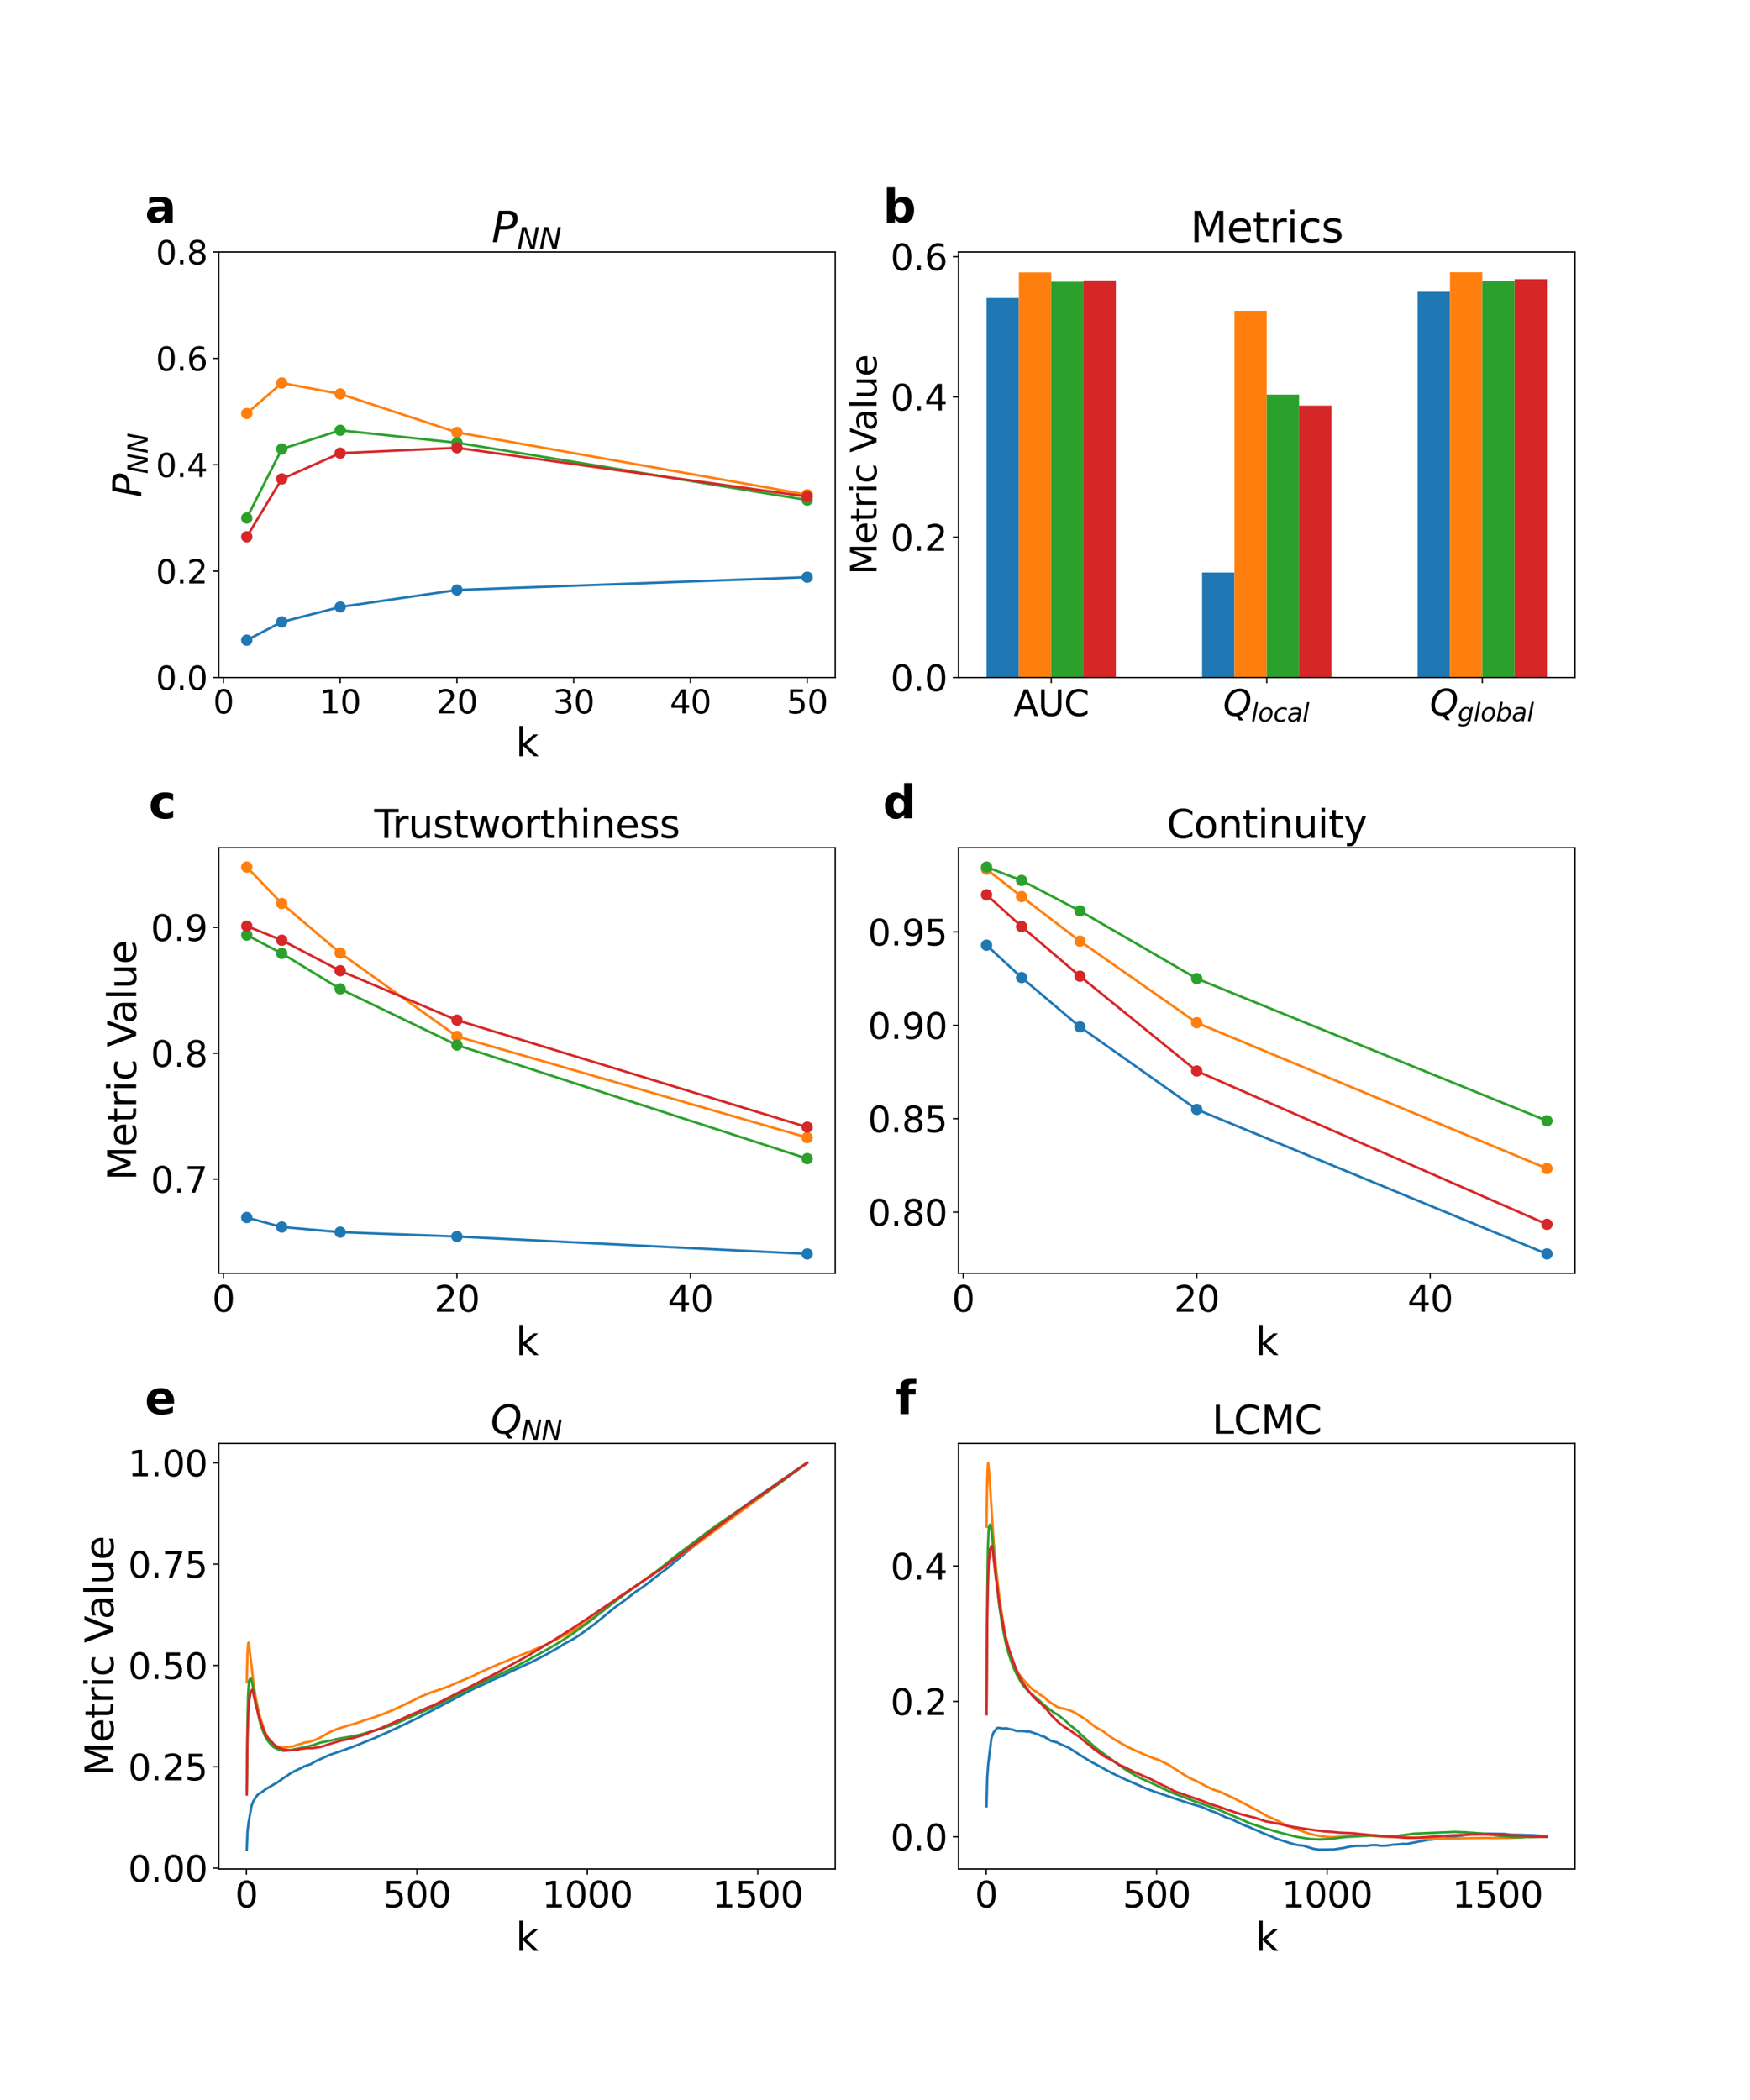 <?xml version="1.0" encoding="utf-8" standalone="no"?>
<!DOCTYPE svg PUBLIC "-//W3C//DTD SVG 1.1//EN"
  "http://www.w3.org/Graphics/SVG/1.1/DTD/svg11.dtd">
<svg xmlns:xlink="http://www.w3.org/1999/xlink" width="1080pt" height="1296pt" viewBox="0 0 1080 1296" xmlns="http://www.w3.org/2000/svg" version="1.1">
 <defs>
  <style type="text/css">*{stroke-linejoin: round; stroke-linecap: butt}</style>
 </defs>
 <g id="figure_1">
  <g id="patch_1">
   <path d="M 0 1296 
L 1080 1296 
L 1080 0 
L 0 0 
z
" style="fill: #ffffff"/>
  </g>
  <g id="axes_1">
   <g id="patch_2">
    <path d="M 135 418.131 
L 515.455 418.131 
L 515.455 155.52 
L 135 155.52 
z
" style="fill: #ffffff"/>
   </g>
   <g id="matplotlib.axis_1">
    <g id="xtick_1">
     <g id="line2d_1">
      <defs>
       <path id="m618f4bfec1" d="M 0 0 
L 0 3.5 
" style="stroke: #000000; stroke-width: 0.8"/>
      </defs>
      <g>
       <use xlink:href="#m618f4bfec1" x="137.882" y="418.131" style="stroke: #000000; stroke-width: 0.8"/>
      </g>
     </g>
     <g id="text_1">
      <!-- 0 -->
      <g transform="translate(131.52 440.327) scale(0.2 -0.2)">
       <defs>
        <path id="DejaVuSans-30" d="M 2034 4250 
Q 1547 4250 1301 3770 
Q 1056 3291 1056 2328 
Q 1056 1369 1301 889 
Q 1547 409 2034 409 
Q 2525 409 2770 889 
Q 3016 1369 3016 2328 
Q 3016 3291 2770 3770 
Q 2525 4250 2034 4250 
z
M 2034 4750 
Q 2819 4750 3233 4129 
Q 3647 3509 3647 2328 
Q 3647 1150 3233 529 
Q 2819 -91 2034 -91 
Q 1250 -91 836 529 
Q 422 1150 422 2328 
Q 422 3509 836 4129 
Q 1250 4750 2034 4750 
z
" transform="scale(0.016)"/>
       </defs>
       <use xlink:href="#DejaVuSans-30"/>
      </g>
     </g>
    </g>
    <g id="xtick_2">
     <g id="line2d_2">
      <g>
       <use xlink:href="#m618f4bfec1" x="209.938" y="418.131" style="stroke: #000000; stroke-width: 0.8"/>
      </g>
     </g>
     <g id="text_2">
      <!-- 10 -->
      <g transform="translate(197.213 440.327) scale(0.2 -0.2)">
       <defs>
        <path id="DejaVuSans-31" d="M 794 531 
L 1825 531 
L 1825 4091 
L 703 3866 
L 703 4441 
L 1819 4666 
L 2450 4666 
L 2450 531 
L 3481 531 
L 3481 0 
L 794 0 
L 794 531 
z
" transform="scale(0.016)"/>
       </defs>
       <use xlink:href="#DejaVuSans-31"/>
       <use xlink:href="#DejaVuSans-30" x="63.623"/>
      </g>
     </g>
    </g>
    <g id="xtick_3">
     <g id="line2d_3">
      <g>
       <use xlink:href="#m618f4bfec1" x="281.994" y="418.131" style="stroke: #000000; stroke-width: 0.8"/>
      </g>
     </g>
     <g id="text_3">
      <!-- 20 -->
      <g transform="translate(269.269 440.327) scale(0.2 -0.2)">
       <defs>
        <path id="DejaVuSans-32" d="M 1228 531 
L 3431 531 
L 3431 0 
L 469 0 
L 469 531 
Q 828 903 1448 1529 
Q 2069 2156 2228 2338 
Q 2531 2678 2651 2914 
Q 2772 3150 2772 3378 
Q 2772 3750 2511 3984 
Q 2250 4219 1831 4219 
Q 1534 4219 1204 4116 
Q 875 4013 500 3803 
L 500 4441 
Q 881 4594 1212 4672 
Q 1544 4750 1819 4750 
Q 2544 4750 2975 4387 
Q 3406 4025 3406 3419 
Q 3406 3131 3298 2873 
Q 3191 2616 2906 2266 
Q 2828 2175 2409 1742 
Q 1991 1309 1228 531 
z
" transform="scale(0.016)"/>
       </defs>
       <use xlink:href="#DejaVuSans-32"/>
       <use xlink:href="#DejaVuSans-30" x="63.623"/>
      </g>
     </g>
    </g>
    <g id="xtick_4">
     <g id="line2d_4">
      <g>
       <use xlink:href="#m618f4bfec1" x="354.05" y="418.131" style="stroke: #000000; stroke-width: 0.8"/>
      </g>
     </g>
     <g id="text_4">
      <!-- 30 -->
      <g transform="translate(341.325 440.327) scale(0.2 -0.2)">
       <defs>
        <path id="DejaVuSans-33" d="M 2597 2516 
Q 3050 2419 3304 2112 
Q 3559 1806 3559 1356 
Q 3559 666 3084 287 
Q 2609 -91 1734 -91 
Q 1441 -91 1130 -33 
Q 819 25 488 141 
L 488 750 
Q 750 597 1062 519 
Q 1375 441 1716 441 
Q 2309 441 2620 675 
Q 2931 909 2931 1356 
Q 2931 1769 2642 2001 
Q 2353 2234 1838 2234 
L 1294 2234 
L 1294 2753 
L 1863 2753 
Q 2328 2753 2575 2939 
Q 2822 3125 2822 3475 
Q 2822 3834 2567 4026 
Q 2313 4219 1838 4219 
Q 1578 4219 1281 4162 
Q 984 4106 628 3988 
L 628 4550 
Q 988 4650 1302 4700 
Q 1616 4750 1894 4750 
Q 2613 4750 3031 4423 
Q 3450 4097 3450 3541 
Q 3450 3153 3228 2886 
Q 3006 2619 2597 2516 
z
" transform="scale(0.016)"/>
       </defs>
       <use xlink:href="#DejaVuSans-33"/>
       <use xlink:href="#DejaVuSans-30" x="63.623"/>
      </g>
     </g>
    </g>
    <g id="xtick_5">
     <g id="line2d_5">
      <g>
       <use xlink:href="#m618f4bfec1" x="426.105" y="418.131" style="stroke: #000000; stroke-width: 0.8"/>
      </g>
     </g>
     <g id="text_5">
      <!-- 40 -->
      <g transform="translate(413.38 440.327) scale(0.2 -0.2)">
       <defs>
        <path id="DejaVuSans-34" d="M 2419 4116 
L 825 1625 
L 2419 1625 
L 2419 4116 
z
M 2253 4666 
L 3047 4666 
L 3047 1625 
L 3713 1625 
L 3713 1100 
L 3047 1100 
L 3047 0 
L 2419 0 
L 2419 1100 
L 313 1100 
L 313 1709 
L 2253 4666 
z
" transform="scale(0.016)"/>
       </defs>
       <use xlink:href="#DejaVuSans-34"/>
       <use xlink:href="#DejaVuSans-30" x="63.623"/>
      </g>
     </g>
    </g>
    <g id="xtick_6">
     <g id="line2d_6">
      <g>
       <use xlink:href="#m618f4bfec1" x="498.161" y="418.131" style="stroke: #000000; stroke-width: 0.8"/>
      </g>
     </g>
     <g id="text_6">
      <!-- 50 -->
      <g transform="translate(485.436 440.327) scale(0.2 -0.2)">
       <defs>
        <path id="DejaVuSans-35" d="M 691 4666 
L 3169 4666 
L 3169 4134 
L 1269 4134 
L 1269 2991 
Q 1406 3038 1543 3061 
Q 1681 3084 1819 3084 
Q 2600 3084 3056 2656 
Q 3513 2228 3513 1497 
Q 3513 744 3044 326 
Q 2575 -91 1722 -91 
Q 1428 -91 1123 -41 
Q 819 9 494 109 
L 494 744 
Q 775 591 1075 516 
Q 1375 441 1709 441 
Q 2250 441 2565 725 
Q 2881 1009 2881 1497 
Q 2881 1984 2565 2268 
Q 2250 2553 1709 2553 
Q 1456 2553 1204 2497 
Q 953 2441 691 2322 
L 691 4666 
z
" transform="scale(0.016)"/>
       </defs>
       <use xlink:href="#DejaVuSans-35"/>
       <use xlink:href="#DejaVuSans-30" x="63.623"/>
      </g>
     </g>
    </g>
    <g id="text_7">
     <!-- k -->
     <g transform="translate(318.279 466.723) scale(0.24 -0.24)">
      <defs>
       <path id="DejaVuSans-6b" d="M 581 4863 
L 1159 4863 
L 1159 1991 
L 2875 3500 
L 3609 3500 
L 1753 1863 
L 3688 0 
L 2938 0 
L 1159 1709 
L 1159 0 
L 581 0 
L 581 4863 
z
" transform="scale(0.016)"/>
      </defs>
      <use xlink:href="#DejaVuSans-6b"/>
     </g>
    </g>
   </g>
   <g id="matplotlib.axis_2">
    <g id="ytick_1">
     <g id="line2d_7">
      <defs>
       <path id="m883ce75ac1" d="M 0 0 
L -3.5 0 
" style="stroke: #000000; stroke-width: 0.8"/>
      </defs>
      <g>
       <use xlink:href="#m883ce75ac1" x="135" y="418.131" style="stroke: #000000; stroke-width: 0.8"/>
      </g>
     </g>
     <g id="text_8">
      <!-- 0.0 -->
      <g transform="translate(96.194 425.729) scale(0.2 -0.2)">
       <defs>
        <path id="DejaVuSans-2e" d="M 684 794 
L 1344 794 
L 1344 0 
L 684 0 
L 684 794 
z
" transform="scale(0.016)"/>
       </defs>
       <use xlink:href="#DejaVuSans-30"/>
       <use xlink:href="#DejaVuSans-2e" x="63.623"/>
       <use xlink:href="#DejaVuSans-30" x="95.41"/>
      </g>
     </g>
    </g>
    <g id="ytick_2">
     <g id="line2d_8">
      <g>
       <use xlink:href="#m883ce75ac1" x="135" y="352.478" style="stroke: #000000; stroke-width: 0.8"/>
      </g>
     </g>
     <g id="text_9">
      <!-- 0.2 -->
      <g transform="translate(96.194 360.076) scale(0.2 -0.2)">
       <use xlink:href="#DejaVuSans-30"/>
       <use xlink:href="#DejaVuSans-2e" x="63.623"/>
       <use xlink:href="#DejaVuSans-32" x="95.41"/>
      </g>
     </g>
    </g>
    <g id="ytick_3">
     <g id="line2d_9">
      <g>
       <use xlink:href="#m883ce75ac1" x="135" y="286.825" style="stroke: #000000; stroke-width: 0.8"/>
      </g>
     </g>
     <g id="text_10">
      <!-- 0.4 -->
      <g transform="translate(96.194 294.424) scale(0.2 -0.2)">
       <use xlink:href="#DejaVuSans-30"/>
       <use xlink:href="#DejaVuSans-2e" x="63.623"/>
       <use xlink:href="#DejaVuSans-34" x="95.41"/>
      </g>
     </g>
    </g>
    <g id="ytick_4">
     <g id="line2d_10">
      <g>
       <use xlink:href="#m883ce75ac1" x="135" y="221.173" style="stroke: #000000; stroke-width: 0.8"/>
      </g>
     </g>
     <g id="text_11">
      <!-- 0.6 -->
      <g transform="translate(96.194 228.771) scale(0.2 -0.2)">
       <defs>
        <path id="DejaVuSans-36" d="M 2113 2584 
Q 1688 2584 1439 2293 
Q 1191 2003 1191 1497 
Q 1191 994 1439 701 
Q 1688 409 2113 409 
Q 2538 409 2786 701 
Q 3034 994 3034 1497 
Q 3034 2003 2786 2293 
Q 2538 2584 2113 2584 
z
M 3366 4563 
L 3366 3988 
Q 3128 4100 2886 4159 
Q 2644 4219 2406 4219 
Q 1781 4219 1451 3797 
Q 1122 3375 1075 2522 
Q 1259 2794 1537 2939 
Q 1816 3084 2150 3084 
Q 2853 3084 3261 2657 
Q 3669 2231 3669 1497 
Q 3669 778 3244 343 
Q 2819 -91 2113 -91 
Q 1303 -91 875 529 
Q 447 1150 447 2328 
Q 447 3434 972 4092 
Q 1497 4750 2381 4750 
Q 2619 4750 2861 4703 
Q 3103 4656 3366 4563 
z
" transform="scale(0.016)"/>
       </defs>
       <use xlink:href="#DejaVuSans-30"/>
       <use xlink:href="#DejaVuSans-2e" x="63.623"/>
       <use xlink:href="#DejaVuSans-36" x="95.41"/>
      </g>
     </g>
    </g>
    <g id="ytick_5">
     <g id="line2d_11">
      <g>
       <use xlink:href="#m883ce75ac1" x="135" y="155.52" style="stroke: #000000; stroke-width: 0.8"/>
      </g>
     </g>
     <g id="text_12">
      <!-- 0.8 -->
      <g transform="translate(96.194 163.118) scale(0.2 -0.2)">
       <defs>
        <path id="DejaVuSans-38" d="M 2034 2216 
Q 1584 2216 1326 1975 
Q 1069 1734 1069 1313 
Q 1069 891 1326 650 
Q 1584 409 2034 409 
Q 2484 409 2743 651 
Q 3003 894 3003 1313 
Q 3003 1734 2745 1975 
Q 2488 2216 2034 2216 
z
M 1403 2484 
Q 997 2584 770 2862 
Q 544 3141 544 3541 
Q 544 4100 942 4425 
Q 1341 4750 2034 4750 
Q 2731 4750 3128 4425 
Q 3525 4100 3525 3541 
Q 3525 3141 3298 2862 
Q 3072 2584 2669 2484 
Q 3125 2378 3379 2068 
Q 3634 1759 3634 1313 
Q 3634 634 3220 271 
Q 2806 -91 2034 -91 
Q 1263 -91 848 271 
Q 434 634 434 1313 
Q 434 1759 690 2068 
Q 947 2378 1403 2484 
z
M 1172 3481 
Q 1172 3119 1398 2916 
Q 1625 2713 2034 2713 
Q 2441 2713 2670 2916 
Q 2900 3119 2900 3481 
Q 2900 3844 2670 4047 
Q 2441 4250 2034 4250 
Q 1625 4250 1398 4047 
Q 1172 3844 1172 3481 
z
" transform="scale(0.016)"/>
       </defs>
       <use xlink:href="#DejaVuSans-30"/>
       <use xlink:href="#DejaVuSans-2e" x="63.623"/>
       <use xlink:href="#DejaVuSans-38" x="95.41"/>
      </g>
     </g>
    </g>
    <g id="text_13">
     <!-- $P_{NN}$ -->
     <g transform="translate(87.203 306.985) rotate(-90) scale(0.24 -0.24)">
      <defs>
       <path id="DejaVuSans-Oblique-50" d="M 1081 4666 
L 2541 4666 
Q 3178 4666 3512 4369 
Q 3847 4072 3847 3500 
Q 3847 2731 3353 2303 
Q 2859 1875 1966 1875 
L 1172 1875 
L 806 0 
L 172 0 
L 1081 4666 
z
M 1613 4147 
L 1275 2394 
L 2069 2394 
Q 2606 2394 2893 2669 
Q 3181 2944 3181 3456 
Q 3181 3784 2986 3965 
Q 2791 4147 2438 4147 
L 1613 4147 
z
" transform="scale(0.016)"/>
       <path id="DejaVuSans-Oblique-4e" d="M 1081 4666 
L 1931 4666 
L 3219 666 
L 4000 4666 
L 4616 4666 
L 3706 0 
L 2853 0 
L 1569 4025 
L 788 0 
L 172 0 
L 1081 4666 
z
" transform="scale(0.016)"/>
      </defs>
      <use xlink:href="#DejaVuSans-Oblique-50" transform="translate(0 0.094)"/>
      <use xlink:href="#DejaVuSans-Oblique-4e" transform="translate(60.303 -16.312) scale(0.7)"/>
      <use xlink:href="#DejaVuSans-Oblique-4e" transform="translate(112.666 -16.312) scale(0.7)"/>
     </g>
    </g>
   </g>
   <g id="line2d_12">
    <path d="M 152.293 395.096 
L 173.91 383.828 
L 209.938 374.595 
L 281.994 364.105 
L 498.161 356.219 
" clip-path="url(#p3a68039a1b)" style="fill: none; stroke: #1f77b4; stroke-width: 1.5; stroke-linecap: square"/>
    <defs>
     <path id="md7cc2a77ad" d="M 0 3 
C 0.796 3 1.559 2.684 2.121 2.121 
C 2.684 1.559 3 0.796 3 0 
C 3 -0.796 2.684 -1.559 2.121 -2.121 
C 1.559 -2.684 0.796 -3 0 -3 
C -0.796 -3 -1.559 -2.684 -2.121 -2.121 
C -2.684 -1.559 -3 -0.796 -3 0 
C -3 0.796 -2.684 1.559 -2.121 2.121 
C -1.559 2.684 -0.796 3 0 3 
z
" style="stroke: #1f77b4"/>
    </defs>
    <g clip-path="url(#p3a68039a1b)">
     <use xlink:href="#md7cc2a77ad" x="152.293" y="395.096" style="fill: #1f77b4; stroke: #1f77b4"/>
     <use xlink:href="#md7cc2a77ad" x="173.91" y="383.828" style="fill: #1f77b4; stroke: #1f77b4"/>
     <use xlink:href="#md7cc2a77ad" x="209.938" y="374.595" style="fill: #1f77b4; stroke: #1f77b4"/>
     <use xlink:href="#md7cc2a77ad" x="281.994" y="364.105" style="fill: #1f77b4; stroke: #1f77b4"/>
     <use xlink:href="#md7cc2a77ad" x="498.161" y="356.219" style="fill: #1f77b4; stroke: #1f77b4"/>
    </g>
   </g>
   <g id="line2d_13">
    <path d="M 152.293 255.196 
L 173.91 236.369 
L 209.938 243.11 
L 281.994 266.842 
L 498.161 305.309 
" clip-path="url(#p3a68039a1b)" style="fill: none; stroke: #ff7f0e; stroke-width: 1.5; stroke-linecap: square"/>
    <defs>
     <path id="m6cf3153f9c" d="M 0 3 
C 0.796 3 1.559 2.684 2.121 2.121 
C 2.684 1.559 3 0.796 3 0 
C 3 -0.796 2.684 -1.559 2.121 -2.121 
C 1.559 -2.684 0.796 -3 0 -3 
C -0.796 -3 -1.559 -2.684 -2.121 -2.121 
C -2.684 -1.559 -3 -0.796 -3 0 
C -3 0.796 -2.684 1.559 -2.121 2.121 
C -1.559 2.684 -0.796 3 0 3 
z
" style="stroke: #ff7f0e"/>
    </defs>
    <g clip-path="url(#p3a68039a1b)">
     <use xlink:href="#m6cf3153f9c" x="152.293" y="255.196" style="fill: #ff7f0e; stroke: #ff7f0e"/>
     <use xlink:href="#m6cf3153f9c" x="173.91" y="236.369" style="fill: #ff7f0e; stroke: #ff7f0e"/>
     <use xlink:href="#m6cf3153f9c" x="209.938" y="243.11" style="fill: #ff7f0e; stroke: #ff7f0e"/>
     <use xlink:href="#m6cf3153f9c" x="281.994" y="266.842" style="fill: #ff7f0e; stroke: #ff7f0e"/>
     <use xlink:href="#m6cf3153f9c" x="498.161" y="305.309" style="fill: #ff7f0e; stroke: #ff7f0e"/>
    </g>
   </g>
   <g id="line2d_14">
    <path d="M 152.293 319.711 
L 173.91 277.093 
L 209.938 265.546 
L 281.994 273.244 
L 498.161 308.607 
" clip-path="url(#p3a68039a1b)" style="fill: none; stroke: #2ca02c; stroke-width: 1.5; stroke-linecap: square"/>
    <defs>
     <path id="m6c09d02c46" d="M 0 3 
C 0.796 3 1.559 2.684 2.121 2.121 
C 2.684 1.559 3 0.796 3 0 
C 3 -0.796 2.684 -1.559 2.121 -2.121 
C 1.559 -2.684 0.796 -3 0 -3 
C -0.796 -3 -1.559 -2.684 -2.121 -2.121 
C -2.684 -1.559 -3 -0.796 -3 0 
C -3 0.796 -2.684 1.559 -2.121 2.121 
C -1.559 2.684 -0.796 3 0 3 
z
" style="stroke: #2ca02c"/>
    </defs>
    <g clip-path="url(#p3a68039a1b)">
     <use xlink:href="#m6c09d02c46" x="152.293" y="319.711" style="fill: #2ca02c; stroke: #2ca02c"/>
     <use xlink:href="#m6c09d02c46" x="173.91" y="277.093" style="fill: #2ca02c; stroke: #2ca02c"/>
     <use xlink:href="#m6c09d02c46" x="209.938" y="265.546" style="fill: #2ca02c; stroke: #2ca02c"/>
     <use xlink:href="#m6c09d02c46" x="281.994" y="273.244" style="fill: #2ca02c; stroke: #2ca02c"/>
     <use xlink:href="#m6c09d02c46" x="498.161" y="308.607" style="fill: #2ca02c; stroke: #2ca02c"/>
    </g>
   </g>
   <g id="line2d_15">
    <path d="M 152.293 331.278 
L 173.91 295.56 
L 209.938 279.666 
L 281.994 276.355 
L 498.161 306.473 
" clip-path="url(#p3a68039a1b)" style="fill: none; stroke: #d62728; stroke-width: 1.5; stroke-linecap: square"/>
    <defs>
     <path id="m7f8675cd0f" d="M 0 3 
C 0.796 3 1.559 2.684 2.121 2.121 
C 2.684 1.559 3 0.796 3 0 
C 3 -0.796 2.684 -1.559 2.121 -2.121 
C 1.559 -2.684 0.796 -3 0 -3 
C -0.796 -3 -1.559 -2.684 -2.121 -2.121 
C -2.684 -1.559 -3 -0.796 -3 0 
C -3 0.796 -2.684 1.559 -2.121 2.121 
C -1.559 2.684 -0.796 3 0 3 
z
" style="stroke: #d62728"/>
    </defs>
    <g clip-path="url(#p3a68039a1b)">
     <use xlink:href="#m7f8675cd0f" x="152.293" y="331.278" style="fill: #d62728; stroke: #d62728"/>
     <use xlink:href="#m7f8675cd0f" x="173.91" y="295.56" style="fill: #d62728; stroke: #d62728"/>
     <use xlink:href="#m7f8675cd0f" x="209.938" y="279.666" style="fill: #d62728; stroke: #d62728"/>
     <use xlink:href="#m7f8675cd0f" x="281.994" y="276.355" style="fill: #d62728; stroke: #d62728"/>
     <use xlink:href="#m7f8675cd0f" x="498.161" y="306.473" style="fill: #d62728; stroke: #d62728"/>
    </g>
   </g>
   <g id="patch_3">
    <path d="M 135 418.131 
L 135 155.52 
" style="fill: none; stroke: #000000; stroke-width: 0.8; stroke-linejoin: miter; stroke-linecap: square"/>
   </g>
   <g id="patch_4">
    <path d="M 515.455 418.131 
L 515.455 155.52 
" style="fill: none; stroke: #000000; stroke-width: 0.8; stroke-linejoin: miter; stroke-linecap: square"/>
   </g>
   <g id="patch_5">
    <path d="M 135 418.131 
L 515.455 418.131 
" style="fill: none; stroke: #000000; stroke-width: 0.8; stroke-linejoin: miter; stroke-linecap: square"/>
   </g>
   <g id="patch_6">
    <path d="M 135 155.52 
L 515.455 155.52 
" style="fill: none; stroke: #000000; stroke-width: 0.8; stroke-linejoin: miter; stroke-linecap: square"/>
   </g>
   <g id="text_14">
    <!-- a -->
    <g transform="translate(89.473 137.404) scale(0.28 -0.28)">
     <defs>
      <path id="DejaVuSans-Bold-61" d="M 2106 1575 
Q 1756 1575 1579 1456 
Q 1403 1338 1403 1106 
Q 1403 894 1545 773 
Q 1688 653 1941 653 
Q 2256 653 2472 879 
Q 2688 1106 2688 1447 
L 2688 1575 
L 2106 1575 
z
M 3816 1997 
L 3816 0 
L 2688 0 
L 2688 519 
Q 2463 200 2181 54 
Q 1900 -91 1497 -91 
Q 953 -91 614 226 
Q 275 544 275 1050 
Q 275 1666 698 1953 
Q 1122 2241 2028 2241 
L 2688 2241 
L 2688 2328 
Q 2688 2594 2478 2717 
Q 2269 2841 1825 2841 
Q 1466 2841 1156 2769 
Q 847 2697 581 2553 
L 581 3406 
Q 941 3494 1303 3539 
Q 1666 3584 2028 3584 
Q 2975 3584 3395 3211 
Q 3816 2838 3816 1997 
z
" transform="scale(0.016)"/>
     </defs>
     <use xlink:href="#DejaVuSans-Bold-61"/>
    </g>
   </g>
   <g id="text_15">
    <!-- $P_{NN}$ -->
    <g transform="translate(303.387 149.52) scale(0.26 -0.26)">
     <use xlink:href="#DejaVuSans-Oblique-50" transform="translate(0 0.094)"/>
     <use xlink:href="#DejaVuSans-Oblique-4e" transform="translate(60.303 -16.312) scale(0.7)"/>
     <use xlink:href="#DejaVuSans-Oblique-4e" transform="translate(112.666 -16.312) scale(0.7)"/>
    </g>
   </g>
  </g>
  <g id="axes_2">
   <g id="patch_7">
    <path d="M 591.545 418.131 
L 972 418.131 
L 972 155.52 
L 591.545 155.52 
z
" style="fill: #ffffff"/>
   </g>
   <g id="patch_8">
    <path d="M 608.839 418.131 
L 628.793 418.131 
L 628.793 183.894 
L 608.839 183.894 
z
" clip-path="url(#pbe40c5b237)" style="fill: #1f77b4"/>
   </g>
   <g id="patch_9">
    <path d="M 741.865 418.131 
L 761.819 418.131 
L 761.819 353.329 
L 741.865 353.329 
z
" clip-path="url(#pbe40c5b237)" style="fill: #1f77b4"/>
   </g>
   <g id="patch_10">
    <path d="M 874.891 418.131 
L 894.845 418.131 
L 894.845 180.067 
L 874.891 180.067 
z
" clip-path="url(#pbe40c5b237)" style="fill: #1f77b4"/>
   </g>
   <g id="patch_11">
    <path d="M 628.793 418.131 
L 648.747 418.131 
L 648.747 168.147 
L 628.793 168.147 
z
" clip-path="url(#pbe40c5b237)" style="fill: #ff7f0e"/>
   </g>
   <g id="patch_12">
    <path d="M 761.819 418.131 
L 781.773 418.131 
L 781.773 191.803 
L 761.819 191.803 
z
" clip-path="url(#pbe40c5b237)" style="fill: #ff7f0e"/>
   </g>
   <g id="patch_13">
    <path d="M 894.845 418.131 
L 914.799 418.131 
L 914.799 168.025 
L 894.845 168.025 
z
" clip-path="url(#pbe40c5b237)" style="fill: #ff7f0e"/>
   </g>
   <g id="patch_14">
    <path d="M 648.747 418.131 
L 668.701 418.131 
L 668.701 173.859 
L 648.747 173.859 
z
" clip-path="url(#pbe40c5b237)" style="fill: #2ca02c"/>
   </g>
   <g id="patch_15">
    <path d="M 781.773 418.131 
L 801.727 418.131 
L 801.727 243.533 
L 781.773 243.533 
z
" clip-path="url(#pbe40c5b237)" style="fill: #2ca02c"/>
   </g>
   <g id="patch_16">
    <path d="M 914.799 418.131 
L 934.753 418.131 
L 934.753 173.381 
L 914.799 173.381 
z
" clip-path="url(#pbe40c5b237)" style="fill: #2ca02c"/>
   </g>
   <g id="patch_17">
    <path d="M 668.701 418.131 
L 688.654 418.131 
L 688.654 173.079 
L 668.701 173.079 
z
" clip-path="url(#pbe40c5b237)" style="fill: #d62728"/>
   </g>
   <g id="patch_18">
    <path d="M 801.727 418.131 
L 821.681 418.131 
L 821.681 250.332 
L 801.727 250.332 
z
" clip-path="url(#pbe40c5b237)" style="fill: #d62728"/>
   </g>
   <g id="patch_19">
    <path d="M 934.753 418.131 
L 954.707 418.131 
L 954.707 172.271 
L 934.753 172.271 
z
" clip-path="url(#pbe40c5b237)" style="fill: #d62728"/>
   </g>
   <g id="matplotlib.axis_3">
    <g id="xtick_7">
     <g id="line2d_16">
      <g>
       <use xlink:href="#m618f4bfec1" x="648.747" y="418.131" style="stroke: #000000; stroke-width: 0.8"/>
      </g>
     </g>
     <g id="text_16">
      <!-- AUC -->
      <g transform="translate(625.49 441.847) scale(0.22 -0.22)">
       <defs>
        <path id="DejaVuSans-41" d="M 2188 4044 
L 1331 1722 
L 3047 1722 
L 2188 4044 
z
M 1831 4666 
L 2547 4666 
L 4325 0 
L 3669 0 
L 3244 1197 
L 1141 1197 
L 716 0 
L 50 0 
L 1831 4666 
z
" transform="scale(0.016)"/>
        <path id="DejaVuSans-55" d="M 556 4666 
L 1191 4666 
L 1191 1831 
Q 1191 1081 1462 751 
Q 1734 422 2344 422 
Q 2950 422 3222 751 
Q 3494 1081 3494 1831 
L 3494 4666 
L 4128 4666 
L 4128 1753 
Q 4128 841 3676 375 
Q 3225 -91 2344 -91 
Q 1459 -91 1007 375 
Q 556 841 556 1753 
L 556 4666 
z
" transform="scale(0.016)"/>
        <path id="DejaVuSans-43" d="M 4122 4306 
L 4122 3641 
Q 3803 3938 3442 4084 
Q 3081 4231 2675 4231 
Q 1875 4231 1450 3742 
Q 1025 3253 1025 2328 
Q 1025 1406 1450 917 
Q 1875 428 2675 428 
Q 3081 428 3442 575 
Q 3803 722 4122 1019 
L 4122 359 
Q 3791 134 3420 21 
Q 3050 -91 2638 -91 
Q 1578 -91 968 557 
Q 359 1206 359 2328 
Q 359 3453 968 4101 
Q 1578 4750 2638 4750 
Q 3056 4750 3426 4639 
Q 3797 4528 4122 4306 
z
" transform="scale(0.016)"/>
       </defs>
       <use xlink:href="#DejaVuSans-41"/>
       <use xlink:href="#DejaVuSans-55" x="68.408"/>
       <use xlink:href="#DejaVuSans-43" x="141.602"/>
      </g>
     </g>
    </g>
    <g id="xtick_8">
     <g id="line2d_17">
      <g>
       <use xlink:href="#m618f4bfec1" x="781.773" y="418.131" style="stroke: #000000; stroke-width: 0.8"/>
      </g>
     </g>
     <g id="text_17">
      <!-- $Q_{local}$ -->
      <g transform="translate(754.823 441.847) scale(0.22 -0.22)">
       <defs>
        <path id="DejaVuSans-Oblique-51" d="M 2309 -84 
Q 2275 -88 2237 -89 
Q 2200 -91 2125 -91 
Q 1250 -91 756 411 
Q 263 913 263 1797 
Q 263 2319 452 2844 
Q 641 3369 978 3788 
Q 1369 4269 1858 4509 
Q 2347 4750 2938 4750 
Q 3794 4750 4287 4245 
Q 4781 3741 4781 2869 
Q 4781 1928 4265 1147 
Q 3750 366 2919 44 
L 3553 -825 
L 2847 -825 
L 2309 -84 
z
M 2919 4238 
Q 2400 4238 2003 3986 
Q 1606 3734 1313 3219 
Q 1125 2891 1026 2522 
Q 928 2153 928 1778 
Q 928 1128 1239 775 
Q 1550 422 2119 422 
Q 2631 422 3032 676 
Q 3434 931 3719 1434 
Q 3909 1772 4009 2142 
Q 4109 2513 4109 2881 
Q 4109 3528 3796 3883 
Q 3484 4238 2919 4238 
z
" transform="scale(0.016)"/>
        <path id="DejaVuSans-Oblique-6c" d="M 1172 4863 
L 1747 4863 
L 800 0 
L 225 0 
L 1172 4863 
z
" transform="scale(0.016)"/>
        <path id="DejaVuSans-Oblique-6f" d="M 1625 -91 
Q 1009 -91 651 289 
Q 294 669 294 1325 
Q 294 1706 417 2101 
Q 541 2497 738 2766 
Q 1047 3184 1428 3384 
Q 1809 3584 2291 3584 
Q 2888 3584 3255 3212 
Q 3622 2841 3622 2241 
Q 3622 1825 3500 1412 
Q 3378 1000 3181 728 
Q 2875 309 2494 109 
Q 2113 -91 1625 -91 
z
M 891 1344 
Q 891 869 1089 633 
Q 1288 397 1691 397 
Q 2269 397 2648 901 
Q 3028 1406 3028 2181 
Q 3028 2634 2825 2865 
Q 2622 3097 2228 3097 
Q 1903 3097 1650 2945 
Q 1397 2794 1197 2484 
Q 1050 2253 970 1956 
Q 891 1659 891 1344 
z
" transform="scale(0.016)"/>
        <path id="DejaVuSans-Oblique-63" d="M 3431 3366 
L 3316 2797 
Q 3109 2947 2876 3022 
Q 2644 3097 2394 3097 
Q 2119 3097 1870 3000 
Q 1622 2903 1453 2725 
Q 1184 2453 1037 2087 
Q 891 1722 891 1331 
Q 891 859 1127 628 
Q 1363 397 1844 397 
Q 2081 397 2348 469 
Q 2616 541 2906 684 
L 2797 116 
Q 2547 13 2283 -39 
Q 2019 -91 1741 -91 
Q 1044 -91 669 257 
Q 294 606 294 1253 
Q 294 1797 489 2255 
Q 684 2713 1069 3078 
Q 1331 3328 1684 3456 
Q 2038 3584 2456 3584 
Q 2700 3584 2940 3529 
Q 3181 3475 3431 3366 
z
" transform="scale(0.016)"/>
        <path id="DejaVuSans-Oblique-61" d="M 3438 1997 
L 3047 0 
L 2472 0 
L 2578 531 
Q 2325 219 2001 64 
Q 1678 -91 1281 -91 
Q 834 -91 548 182 
Q 263 456 263 884 
Q 263 1497 752 1853 
Q 1241 2209 2100 2209 
L 2900 2209 
L 2931 2363 
Q 2938 2388 2941 2417 
Q 2944 2447 2944 2509 
Q 2944 2788 2717 2942 
Q 2491 3097 2081 3097 
Q 1800 3097 1504 3025 
Q 1209 2953 897 2809 
L 997 3341 
Q 1322 3463 1633 3523 
Q 1944 3584 2234 3584 
Q 2853 3584 3176 3315 
Q 3500 3047 3500 2534 
Q 3500 2431 3484 2292 
Q 3469 2153 3438 1997 
z
M 2816 1759 
L 2241 1759 
Q 1534 1759 1195 1570 
Q 856 1381 856 984 
Q 856 709 1029 553 
Q 1203 397 1509 397 
Q 1978 397 2328 733 
Q 2678 1069 2791 1631 
L 2816 1759 
z
" transform="scale(0.016)"/>
       </defs>
       <use xlink:href="#DejaVuSans-Oblique-51" transform="translate(0 0.781)"/>
       <use xlink:href="#DejaVuSans-Oblique-6c" transform="translate(78.711 -15.625) scale(0.7)"/>
       <use xlink:href="#DejaVuSans-Oblique-6f" transform="translate(98.159 -15.625) scale(0.7)"/>
       <use xlink:href="#DejaVuSans-Oblique-63" transform="translate(140.986 -15.625) scale(0.7)"/>
       <use xlink:href="#DejaVuSans-Oblique-61" transform="translate(179.473 -15.625) scale(0.7)"/>
       <use xlink:href="#DejaVuSans-Oblique-6c" transform="translate(222.368 -15.625) scale(0.7)"/>
      </g>
     </g>
    </g>
    <g id="xtick_9">
     <g id="line2d_18">
      <g>
       <use xlink:href="#m618f4bfec1" x="914.799" y="418.131" style="stroke: #000000; stroke-width: 0.8"/>
      </g>
     </g>
     <g id="text_18">
      <!-- $Q_{global}$ -->
      <g transform="translate(882.349 441.631) scale(0.22 -0.22)">
       <defs>
        <path id="DejaVuSans-Oblique-67" d="M 3816 3500 
L 3219 434 
Q 3047 -456 2561 -893 
Q 2075 -1331 1253 -1331 
Q 950 -1331 690 -1286 
Q 431 -1241 206 -1147 
L 313 -588 
Q 525 -725 762 -790 
Q 1000 -856 1269 -856 
Q 1816 -856 2167 -557 
Q 2519 -259 2631 300 
L 2681 563 
Q 2441 288 2122 144 
Q 1803 0 1434 0 
Q 903 0 598 351 
Q 294 703 294 1319 
Q 294 1803 478 2267 
Q 663 2731 997 3091 
Q 1219 3328 1514 3456 
Q 1809 3584 2131 3584 
Q 2484 3584 2746 3420 
Q 3009 3256 3138 2956 
L 3238 3500 
L 3816 3500 
z
M 2950 2216 
Q 2950 2641 2750 2872 
Q 2550 3103 2181 3103 
Q 1953 3103 1747 3012 
Q 1541 2922 1394 2759 
Q 1156 2491 1023 2127 
Q 891 1763 891 1375 
Q 891 944 1092 712 
Q 1294 481 1672 481 
Q 2219 481 2584 976 
Q 2950 1472 2950 2216 
z
" transform="scale(0.016)"/>
        <path id="DejaVuSans-Oblique-62" d="M 3169 2138 
Q 3169 2591 2961 2847 
Q 2753 3103 2388 3103 
Q 2122 3103 1889 2973 
Q 1656 2844 1484 2597 
Q 1303 2338 1198 1995 
Q 1094 1653 1094 1313 
Q 1094 881 1298 636 
Q 1503 391 1863 391 
Q 2134 391 2365 517 
Q 2597 644 2772 891 
Q 2950 1147 3059 1487 
Q 3169 1828 3169 2138 
z
M 1381 2969 
Q 1594 3256 1914 3420 
Q 2234 3584 2584 3584 
Q 3122 3584 3439 3221 
Q 3756 2859 3756 2241 
Q 3756 1734 3570 1259 
Q 3384 784 3041 416 
Q 2816 172 2522 40 
Q 2228 -91 1906 -91 
Q 1566 -91 1316 65 
Q 1066 222 909 531 
L 806 0 
L 231 0 
L 1178 4863 
L 1753 4863 
L 1381 2969 
z
" transform="scale(0.016)"/>
       </defs>
       <use xlink:href="#DejaVuSans-Oblique-51" transform="translate(0 0.781)"/>
       <use xlink:href="#DejaVuSans-Oblique-67" transform="translate(78.711 -15.625) scale(0.7)"/>
       <use xlink:href="#DejaVuSans-Oblique-6c" transform="translate(123.145 -15.625) scale(0.7)"/>
       <use xlink:href="#DejaVuSans-Oblique-6f" transform="translate(142.593 -15.625) scale(0.7)"/>
       <use xlink:href="#DejaVuSans-Oblique-62" transform="translate(185.42 -15.625) scale(0.7)"/>
       <use xlink:href="#DejaVuSans-Oblique-61" transform="translate(229.854 -15.625) scale(0.7)"/>
       <use xlink:href="#DejaVuSans-Oblique-6c" transform="translate(272.749 -15.625) scale(0.7)"/>
      </g>
     </g>
    </g>
   </g>
   <g id="matplotlib.axis_4">
    <g id="ytick_6">
     <g id="line2d_19">
      <g>
       <use xlink:href="#m883ce75ac1" x="591.545" y="418.131" style="stroke: #000000; stroke-width: 0.8"/>
      </g>
     </g>
     <g id="text_19">
      <!-- 0.0 -->
      <g transform="translate(549.559 426.489) scale(0.22 -0.22)">
       <use xlink:href="#DejaVuSans-30"/>
       <use xlink:href="#DejaVuSans-2e" x="63.623"/>
       <use xlink:href="#DejaVuSans-30" x="95.41"/>
      </g>
     </g>
    </g>
    <g id="ytick_7">
     <g id="line2d_20">
      <g>
       <use xlink:href="#m883ce75ac1" x="591.545" y="331.55" style="stroke: #000000; stroke-width: 0.8"/>
      </g>
     </g>
     <g id="text_20">
      <!-- 0.2 -->
      <g transform="translate(549.559 339.908) scale(0.22 -0.22)">
       <use xlink:href="#DejaVuSans-30"/>
       <use xlink:href="#DejaVuSans-2e" x="63.623"/>
       <use xlink:href="#DejaVuSans-32" x="95.41"/>
      </g>
     </g>
    </g>
    <g id="ytick_8">
     <g id="line2d_21">
      <g>
       <use xlink:href="#m883ce75ac1" x="591.545" y="244.97" style="stroke: #000000; stroke-width: 0.8"/>
      </g>
     </g>
     <g id="text_21">
      <!-- 0.4 -->
      <g transform="translate(549.559 253.328) scale(0.22 -0.22)">
       <use xlink:href="#DejaVuSans-30"/>
       <use xlink:href="#DejaVuSans-2e" x="63.623"/>
       <use xlink:href="#DejaVuSans-34" x="95.41"/>
      </g>
     </g>
    </g>
    <g id="ytick_9">
     <g id="line2d_22">
      <g>
       <use xlink:href="#m883ce75ac1" x="591.545" y="158.39" style="stroke: #000000; stroke-width: 0.8"/>
      </g>
     </g>
     <g id="text_22">
      <!-- 0.6 -->
      <g transform="translate(549.559 166.748) scale(0.22 -0.22)">
       <use xlink:href="#DejaVuSans-30"/>
       <use xlink:href="#DejaVuSans-2e" x="63.623"/>
       <use xlink:href="#DejaVuSans-36" x="95.41"/>
      </g>
     </g>
    </g>
    <g id="text_23">
     <!-- Metric Value -->
     <g transform="translate(540.983 354.728) rotate(-90) scale(0.22 -0.22)">
      <defs>
       <path id="DejaVuSans-4d" d="M 628 4666 
L 1569 4666 
L 2759 1491 
L 3956 4666 
L 4897 4666 
L 4897 0 
L 4281 0 
L 4281 4097 
L 3078 897 
L 2444 897 
L 1241 4097 
L 1241 0 
L 628 0 
L 628 4666 
z
" transform="scale(0.016)"/>
       <path id="DejaVuSans-65" d="M 3597 1894 
L 3597 1613 
L 953 1613 
Q 991 1019 1311 708 
Q 1631 397 2203 397 
Q 2534 397 2845 478 
Q 3156 559 3463 722 
L 3463 178 
Q 3153 47 2828 -22 
Q 2503 -91 2169 -91 
Q 1331 -91 842 396 
Q 353 884 353 1716 
Q 353 2575 817 3079 
Q 1281 3584 2069 3584 
Q 2775 3584 3186 3129 
Q 3597 2675 3597 1894 
z
M 3022 2063 
Q 3016 2534 2758 2815 
Q 2500 3097 2075 3097 
Q 1594 3097 1305 2825 
Q 1016 2553 972 2059 
L 3022 2063 
z
" transform="scale(0.016)"/>
       <path id="DejaVuSans-74" d="M 1172 4494 
L 1172 3500 
L 2356 3500 
L 2356 3053 
L 1172 3053 
L 1172 1153 
Q 1172 725 1289 603 
Q 1406 481 1766 481 
L 2356 481 
L 2356 0 
L 1766 0 
Q 1100 0 847 248 
Q 594 497 594 1153 
L 594 3053 
L 172 3053 
L 172 3500 
L 594 3500 
L 594 4494 
L 1172 4494 
z
" transform="scale(0.016)"/>
       <path id="DejaVuSans-72" d="M 2631 2963 
Q 2534 3019 2420 3045 
Q 2306 3072 2169 3072 
Q 1681 3072 1420 2755 
Q 1159 2438 1159 1844 
L 1159 0 
L 581 0 
L 581 3500 
L 1159 3500 
L 1159 2956 
Q 1341 3275 1631 3429 
Q 1922 3584 2338 3584 
Q 2397 3584 2469 3576 
Q 2541 3569 2628 3553 
L 2631 2963 
z
" transform="scale(0.016)"/>
       <path id="DejaVuSans-69" d="M 603 3500 
L 1178 3500 
L 1178 0 
L 603 0 
L 603 3500 
z
M 603 4863 
L 1178 4863 
L 1178 4134 
L 603 4134 
L 603 4863 
z
" transform="scale(0.016)"/>
       <path id="DejaVuSans-63" d="M 3122 3366 
L 3122 2828 
Q 2878 2963 2633 3030 
Q 2388 3097 2138 3097 
Q 1578 3097 1268 2742 
Q 959 2388 959 1747 
Q 959 1106 1268 751 
Q 1578 397 2138 397 
Q 2388 397 2633 464 
Q 2878 531 3122 666 
L 3122 134 
Q 2881 22 2623 -34 
Q 2366 -91 2075 -91 
Q 1284 -91 818 406 
Q 353 903 353 1747 
Q 353 2603 823 3093 
Q 1294 3584 2113 3584 
Q 2378 3584 2631 3529 
Q 2884 3475 3122 3366 
z
" transform="scale(0.016)"/>
       <path id="DejaVuSans-20" transform="scale(0.016)"/>
       <path id="DejaVuSans-56" d="M 1831 0 
L 50 4666 
L 709 4666 
L 2188 738 
L 3669 4666 
L 4325 4666 
L 2547 0 
L 1831 0 
z
" transform="scale(0.016)"/>
       <path id="DejaVuSans-61" d="M 2194 1759 
Q 1497 1759 1228 1600 
Q 959 1441 959 1056 
Q 959 750 1161 570 
Q 1363 391 1709 391 
Q 2188 391 2477 730 
Q 2766 1069 2766 1631 
L 2766 1759 
L 2194 1759 
z
M 3341 1997 
L 3341 0 
L 2766 0 
L 2766 531 
Q 2569 213 2275 61 
Q 1981 -91 1556 -91 
Q 1019 -91 701 211 
Q 384 513 384 1019 
Q 384 1609 779 1909 
Q 1175 2209 1959 2209 
L 2766 2209 
L 2766 2266 
Q 2766 2663 2505 2880 
Q 2244 3097 1772 3097 
Q 1472 3097 1187 3025 
Q 903 2953 641 2809 
L 641 3341 
Q 956 3463 1253 3523 
Q 1550 3584 1831 3584 
Q 2591 3584 2966 3190 
Q 3341 2797 3341 1997 
z
" transform="scale(0.016)"/>
       <path id="DejaVuSans-6c" d="M 603 4863 
L 1178 4863 
L 1178 0 
L 603 0 
L 603 4863 
z
" transform="scale(0.016)"/>
       <path id="DejaVuSans-75" d="M 544 1381 
L 544 3500 
L 1119 3500 
L 1119 1403 
Q 1119 906 1312 657 
Q 1506 409 1894 409 
Q 2359 409 2629 706 
Q 2900 1003 2900 1516 
L 2900 3500 
L 3475 3500 
L 3475 0 
L 2900 0 
L 2900 538 
Q 2691 219 2414 64 
Q 2138 -91 1772 -91 
Q 1169 -91 856 284 
Q 544 659 544 1381 
z
M 1991 3584 
L 1991 3584 
z
" transform="scale(0.016)"/>
      </defs>
      <use xlink:href="#DejaVuSans-4d"/>
      <use xlink:href="#DejaVuSans-65" x="86.279"/>
      <use xlink:href="#DejaVuSans-74" x="147.803"/>
      <use xlink:href="#DejaVuSans-72" x="187.012"/>
      <use xlink:href="#DejaVuSans-69" x="228.125"/>
      <use xlink:href="#DejaVuSans-63" x="255.908"/>
      <use xlink:href="#DejaVuSans-20" x="310.889"/>
      <use xlink:href="#DejaVuSans-56" x="342.676"/>
      <use xlink:href="#DejaVuSans-61" x="403.334"/>
      <use xlink:href="#DejaVuSans-6c" x="464.613"/>
      <use xlink:href="#DejaVuSans-75" x="492.396"/>
      <use xlink:href="#DejaVuSans-65" x="555.775"/>
     </g>
    </g>
   </g>
   <g id="patch_20">
    <path d="M 591.545 418.131 
L 591.545 155.52 
" style="fill: none; stroke: #000000; stroke-width: 0.8; stroke-linejoin: miter; stroke-linecap: square"/>
   </g>
   <g id="patch_21">
    <path d="M 972 418.131 
L 972 155.52 
" style="fill: none; stroke: #000000; stroke-width: 0.8; stroke-linejoin: miter; stroke-linecap: square"/>
   </g>
   <g id="patch_22">
    <path d="M 591.545 418.131 
L 972 418.131 
" style="fill: none; stroke: #000000; stroke-width: 0.8; stroke-linejoin: miter; stroke-linecap: square"/>
   </g>
   <g id="patch_23">
    <path d="M 591.545 155.52 
L 972 155.52 
" style="fill: none; stroke: #000000; stroke-width: 0.8; stroke-linejoin: miter; stroke-linecap: square"/>
   </g>
   <g id="text_24">
    <!-- b -->
    <g transform="translate(544.872 137.404) scale(0.28 -0.28)">
     <defs>
      <path id="DejaVuSans-Bold-62" d="M 2400 722 
Q 2759 722 2948 984 
Q 3138 1247 3138 1747 
Q 3138 2247 2948 2509 
Q 2759 2772 2400 2772 
Q 2041 2772 1848 2508 
Q 1656 2244 1656 1747 
Q 1656 1250 1848 986 
Q 2041 722 2400 722 
z
M 1656 2988 
Q 1888 3294 2169 3439 
Q 2450 3584 2816 3584 
Q 3463 3584 3878 3070 
Q 4294 2556 4294 1747 
Q 4294 938 3878 423 
Q 3463 -91 2816 -91 
Q 2450 -91 2169 54 
Q 1888 200 1656 506 
L 1656 0 
L 538 0 
L 538 4863 
L 1656 4863 
L 1656 2988 
z
" transform="scale(0.016)"/>
     </defs>
     <use xlink:href="#DejaVuSans-Bold-62"/>
    </g>
   </g>
   <g id="text_25">
    <!-- Metrics -->
    <g transform="translate(734.585 149.52) scale(0.26 -0.26)">
     <defs>
      <path id="DejaVuSans-73" d="M 2834 3397 
L 2834 2853 
Q 2591 2978 2328 3040 
Q 2066 3103 1784 3103 
Q 1356 3103 1142 2972 
Q 928 2841 928 2578 
Q 928 2378 1081 2264 
Q 1234 2150 1697 2047 
L 1894 2003 
Q 2506 1872 2764 1633 
Q 3022 1394 3022 966 
Q 3022 478 2636 193 
Q 2250 -91 1575 -91 
Q 1294 -91 989 -36 
Q 684 19 347 128 
L 347 722 
Q 666 556 975 473 
Q 1284 391 1588 391 
Q 1994 391 2212 530 
Q 2431 669 2431 922 
Q 2431 1156 2273 1281 
Q 2116 1406 1581 1522 
L 1381 1569 
Q 847 1681 609 1914 
Q 372 2147 372 2553 
Q 372 3047 722 3315 
Q 1072 3584 1716 3584 
Q 2034 3584 2315 3537 
Q 2597 3491 2834 3397 
z
" transform="scale(0.016)"/>
     </defs>
     <use xlink:href="#DejaVuSans-4d"/>
     <use xlink:href="#DejaVuSans-65" x="86.279"/>
     <use xlink:href="#DejaVuSans-74" x="147.803"/>
     <use xlink:href="#DejaVuSans-72" x="187.012"/>
     <use xlink:href="#DejaVuSans-69" x="228.125"/>
     <use xlink:href="#DejaVuSans-63" x="255.908"/>
     <use xlink:href="#DejaVuSans-73" x="310.889"/>
    </g>
   </g>
  </g>
  <g id="axes_3">
   <g id="patch_24">
    <path d="M 135 785.785 
L 515.455 785.785 
L 515.455 523.175 
L 135 523.175 
z
" style="fill: #ffffff"/>
   </g>
   <g id="matplotlib.axis_5">
    <g id="xtick_10">
     <g id="line2d_23">
      <g>
       <use xlink:href="#m618f4bfec1" x="137.882" y="785.785" style="stroke: #000000; stroke-width: 0.8"/>
      </g>
     </g>
     <g id="text_26">
      <!-- 0 -->
      <g transform="translate(130.883 809.502) scale(0.22 -0.22)">
       <use xlink:href="#DejaVuSans-30"/>
      </g>
     </g>
    </g>
    <g id="xtick_11">
     <g id="line2d_24">
      <g>
       <use xlink:href="#m618f4bfec1" x="281.994" y="785.785" style="stroke: #000000; stroke-width: 0.8"/>
      </g>
     </g>
     <g id="text_27">
      <!-- 20 -->
      <g transform="translate(267.996 809.502) scale(0.22 -0.22)">
       <use xlink:href="#DejaVuSans-32"/>
       <use xlink:href="#DejaVuSans-30" x="63.623"/>
      </g>
     </g>
    </g>
    <g id="xtick_12">
     <g id="line2d_25">
      <g>
       <use xlink:href="#m618f4bfec1" x="426.105" y="785.785" style="stroke: #000000; stroke-width: 0.8"/>
      </g>
     </g>
     <g id="text_28">
      <!-- 40 -->
      <g transform="translate(412.108 809.502) scale(0.22 -0.22)">
       <use xlink:href="#DejaVuSans-34"/>
       <use xlink:href="#DejaVuSans-30" x="63.623"/>
      </g>
     </g>
    </g>
    <g id="text_29">
     <!-- k -->
     <g transform="translate(318.279 836.313) scale(0.24 -0.24)">
      <use xlink:href="#DejaVuSans-6b"/>
     </g>
    </g>
   </g>
   <g id="matplotlib.axis_6">
    <g id="ytick_10">
     <g id="line2d_26">
      <g>
       <use xlink:href="#m883ce75ac1" x="135" y="727.724" style="stroke: #000000; stroke-width: 0.8"/>
      </g>
     </g>
     <g id="text_30">
      <!-- 0.7 -->
      <g transform="translate(93.013 736.082) scale(0.22 -0.22)">
       <defs>
        <path id="DejaVuSans-37" d="M 525 4666 
L 3525 4666 
L 3525 4397 
L 1831 0 
L 1172 0 
L 2766 4134 
L 525 4134 
L 525 4666 
z
" transform="scale(0.016)"/>
       </defs>
       <use xlink:href="#DejaVuSans-30"/>
       <use xlink:href="#DejaVuSans-2e" x="63.623"/>
       <use xlink:href="#DejaVuSans-37" x="95.41"/>
      </g>
     </g>
    </g>
    <g id="ytick_11">
     <g id="line2d_27">
      <g>
       <use xlink:href="#m883ce75ac1" x="135" y="650.041" style="stroke: #000000; stroke-width: 0.8"/>
      </g>
     </g>
     <g id="text_31">
      <!-- 0.8 -->
      <g transform="translate(93.013 658.399) scale(0.22 -0.22)">
       <use xlink:href="#DejaVuSans-30"/>
       <use xlink:href="#DejaVuSans-2e" x="63.623"/>
       <use xlink:href="#DejaVuSans-38" x="95.41"/>
      </g>
     </g>
    </g>
    <g id="ytick_12">
     <g id="line2d_28">
      <g>
       <use xlink:href="#m883ce75ac1" x="135" y="572.358" style="stroke: #000000; stroke-width: 0.8"/>
      </g>
     </g>
     <g id="text_32">
      <!-- 0.9 -->
      <g transform="translate(93.013 580.716) scale(0.22 -0.22)">
       <defs>
        <path id="DejaVuSans-39" d="M 703 97 
L 703 672 
Q 941 559 1184 500 
Q 1428 441 1663 441 
Q 2288 441 2617 861 
Q 2947 1281 2994 2138 
Q 2813 1869 2534 1725 
Q 2256 1581 1919 1581 
Q 1219 1581 811 2004 
Q 403 2428 403 3163 
Q 403 3881 828 4315 
Q 1253 4750 1959 4750 
Q 2769 4750 3195 4129 
Q 3622 3509 3622 2328 
Q 3622 1225 3098 567 
Q 2575 -91 1691 -91 
Q 1453 -91 1209 -44 
Q 966 3 703 97 
z
M 1959 2075 
Q 2384 2075 2632 2365 
Q 2881 2656 2881 3163 
Q 2881 3666 2632 3958 
Q 2384 4250 1959 4250 
Q 1534 4250 1286 3958 
Q 1038 3666 1038 3163 
Q 1038 2656 1286 2365 
Q 1534 2075 1959 2075 
z
" transform="scale(0.016)"/>
       </defs>
       <use xlink:href="#DejaVuSans-30"/>
       <use xlink:href="#DejaVuSans-2e" x="63.623"/>
       <use xlink:href="#DejaVuSans-39" x="95.41"/>
      </g>
     </g>
    </g>
    <g id="text_33">
     <!-- Metric Value -->
     <g transform="translate(84.022 728.556) rotate(-90) scale(0.24 -0.24)">
      <use xlink:href="#DejaVuSans-4d"/>
      <use xlink:href="#DejaVuSans-65" x="86.279"/>
      <use xlink:href="#DejaVuSans-74" x="147.803"/>
      <use xlink:href="#DejaVuSans-72" x="187.012"/>
      <use xlink:href="#DejaVuSans-69" x="228.125"/>
      <use xlink:href="#DejaVuSans-63" x="255.908"/>
      <use xlink:href="#DejaVuSans-20" x="310.889"/>
      <use xlink:href="#DejaVuSans-56" x="342.676"/>
      <use xlink:href="#DejaVuSans-61" x="403.334"/>
      <use xlink:href="#DejaVuSans-6c" x="464.613"/>
      <use xlink:href="#DejaVuSans-75" x="492.396"/>
      <use xlink:href="#DejaVuSans-65" x="555.775"/>
     </g>
    </g>
   </g>
   <g id="line2d_29">
    <path d="M 152.293 751.389 
L 173.91 757.254 
L 209.938 760.424 
L 281.994 763.108 
L 498.161 773.848 
" clip-path="url(#p02ff458f58)" style="fill: none; stroke: #1f77b4; stroke-width: 1.5; stroke-linecap: square"/>
    <g clip-path="url(#p02ff458f58)">
     <use xlink:href="#md7cc2a77ad" x="152.293" y="751.389" style="fill: #1f77b4; stroke: #1f77b4"/>
     <use xlink:href="#md7cc2a77ad" x="173.91" y="757.254" style="fill: #1f77b4; stroke: #1f77b4"/>
     <use xlink:href="#md7cc2a77ad" x="209.938" y="760.424" style="fill: #1f77b4; stroke: #1f77b4"/>
     <use xlink:href="#md7cc2a77ad" x="281.994" y="763.108" style="fill: #1f77b4; stroke: #1f77b4"/>
     <use xlink:href="#md7cc2a77ad" x="498.161" y="773.848" style="fill: #1f77b4; stroke: #1f77b4"/>
    </g>
   </g>
   <g id="line2d_30">
    <path d="M 152.293 535.112 
L 173.91 557.608 
L 209.938 588.122 
L 281.994 639.586 
L 498.161 702.06 
" clip-path="url(#p02ff458f58)" style="fill: none; stroke: #ff7f0e; stroke-width: 1.5; stroke-linecap: square"/>
    <g clip-path="url(#p02ff458f58)">
     <use xlink:href="#m6cf3153f9c" x="152.293" y="535.112" style="fill: #ff7f0e; stroke: #ff7f0e"/>
     <use xlink:href="#m6cf3153f9c" x="173.91" y="557.608" style="fill: #ff7f0e; stroke: #ff7f0e"/>
     <use xlink:href="#m6cf3153f9c" x="209.938" y="588.122" style="fill: #ff7f0e; stroke: #ff7f0e"/>
     <use xlink:href="#m6cf3153f9c" x="281.994" y="639.586" style="fill: #ff7f0e; stroke: #ff7f0e"/>
     <use xlink:href="#m6cf3153f9c" x="498.161" y="702.06" style="fill: #ff7f0e; stroke: #ff7f0e"/>
    </g>
   </g>
   <g id="line2d_31">
    <path d="M 152.293 577.074 
L 173.91 588.388 
L 209.938 610.301 
L 281.994 644.955 
L 498.161 715.056 
" clip-path="url(#p02ff458f58)" style="fill: none; stroke: #2ca02c; stroke-width: 1.5; stroke-linecap: square"/>
    <g clip-path="url(#p02ff458f58)">
     <use xlink:href="#m6c09d02c46" x="152.293" y="577.074" style="fill: #2ca02c; stroke: #2ca02c"/>
     <use xlink:href="#m6c09d02c46" x="173.91" y="588.388" style="fill: #2ca02c; stroke: #2ca02c"/>
     <use xlink:href="#m6c09d02c46" x="209.938" y="610.301" style="fill: #2ca02c; stroke: #2ca02c"/>
     <use xlink:href="#m6c09d02c46" x="281.994" y="644.955" style="fill: #2ca02c; stroke: #2ca02c"/>
     <use xlink:href="#m6c09d02c46" x="498.161" y="715.056" style="fill: #2ca02c; stroke: #2ca02c"/>
    </g>
   </g>
   <g id="line2d_32">
    <path d="M 152.293 571.539 
L 173.91 580.253 
L 209.938 599.079 
L 281.994 629.589 
L 498.161 695.634 
" clip-path="url(#p02ff458f58)" style="fill: none; stroke: #d62728; stroke-width: 1.5; stroke-linecap: square"/>
    <g clip-path="url(#p02ff458f58)">
     <use xlink:href="#m7f8675cd0f" x="152.293" y="571.539" style="fill: #d62728; stroke: #d62728"/>
     <use xlink:href="#m7f8675cd0f" x="173.91" y="580.253" style="fill: #d62728; stroke: #d62728"/>
     <use xlink:href="#m7f8675cd0f" x="209.938" y="599.079" style="fill: #d62728; stroke: #d62728"/>
     <use xlink:href="#m7f8675cd0f" x="281.994" y="629.589" style="fill: #d62728; stroke: #d62728"/>
     <use xlink:href="#m7f8675cd0f" x="498.161" y="695.634" style="fill: #d62728; stroke: #d62728"/>
    </g>
   </g>
   <g id="patch_25">
    <path d="M 135 785.785 
L 135 523.175 
" style="fill: none; stroke: #000000; stroke-width: 0.8; stroke-linejoin: miter; stroke-linecap: square"/>
   </g>
   <g id="patch_26">
    <path d="M 515.455 785.785 
L 515.455 523.175 
" style="fill: none; stroke: #000000; stroke-width: 0.8; stroke-linejoin: miter; stroke-linecap: square"/>
   </g>
   <g id="patch_27">
    <path d="M 135 785.785 
L 515.455 785.785 
" style="fill: none; stroke: #000000; stroke-width: 0.8; stroke-linejoin: miter; stroke-linecap: square"/>
   </g>
   <g id="patch_28">
    <path d="M 135 523.175 
L 515.455 523.175 
" style="fill: none; stroke: #000000; stroke-width: 0.8; stroke-linejoin: miter; stroke-linecap: square"/>
   </g>
   <g id="text_34">
    <!-- c -->
    <g transform="translate(91.769 505.059) scale(0.28 -0.28)">
     <defs>
      <path id="DejaVuSans-Bold-63" d="M 3366 3391 
L 3366 2478 
Q 3138 2634 2908 2709 
Q 2678 2784 2431 2784 
Q 1963 2784 1702 2511 
Q 1441 2238 1441 1747 
Q 1441 1256 1702 982 
Q 1963 709 2431 709 
Q 2694 709 2930 787 
Q 3166 866 3366 1019 
L 3366 103 
Q 3103 6 2833 -42 
Q 2563 -91 2291 -91 
Q 1344 -91 809 395 
Q 275 881 275 1747 
Q 275 2613 809 3098 
Q 1344 3584 2291 3584 
Q 2566 3584 2833 3536 
Q 3100 3488 3366 3391 
z
" transform="scale(0.016)"/>
     </defs>
     <use xlink:href="#DejaVuSans-Bold-63"/>
    </g>
   </g>
   <g id="text_35">
    <!-- Trustworthiness -->
    <g transform="translate(230.95 517.175) scale(0.24 -0.24)">
     <defs>
      <path id="DejaVuSans-54" d="M -19 4666 
L 3928 4666 
L 3928 4134 
L 2272 4134 
L 2272 0 
L 1638 0 
L 1638 4134 
L -19 4134 
L -19 4666 
z
" transform="scale(0.016)"/>
      <path id="DejaVuSans-77" d="M 269 3500 
L 844 3500 
L 1563 769 
L 2278 3500 
L 2956 3500 
L 3675 769 
L 4391 3500 
L 4966 3500 
L 4050 0 
L 3372 0 
L 2619 2869 
L 1863 0 
L 1184 0 
L 269 3500 
z
" transform="scale(0.016)"/>
      <path id="DejaVuSans-6f" d="M 1959 3097 
Q 1497 3097 1228 2736 
Q 959 2375 959 1747 
Q 959 1119 1226 758 
Q 1494 397 1959 397 
Q 2419 397 2687 759 
Q 2956 1122 2956 1747 
Q 2956 2369 2687 2733 
Q 2419 3097 1959 3097 
z
M 1959 3584 
Q 2709 3584 3137 3096 
Q 3566 2609 3566 1747 
Q 3566 888 3137 398 
Q 2709 -91 1959 -91 
Q 1206 -91 779 398 
Q 353 888 353 1747 
Q 353 2609 779 3096 
Q 1206 3584 1959 3584 
z
" transform="scale(0.016)"/>
      <path id="DejaVuSans-68" d="M 3513 2113 
L 3513 0 
L 2938 0 
L 2938 2094 
Q 2938 2591 2744 2837 
Q 2550 3084 2163 3084 
Q 1697 3084 1428 2787 
Q 1159 2491 1159 1978 
L 1159 0 
L 581 0 
L 581 4863 
L 1159 4863 
L 1159 2956 
Q 1366 3272 1645 3428 
Q 1925 3584 2291 3584 
Q 2894 3584 3203 3211 
Q 3513 2838 3513 2113 
z
" transform="scale(0.016)"/>
      <path id="DejaVuSans-6e" d="M 3513 2113 
L 3513 0 
L 2938 0 
L 2938 2094 
Q 2938 2591 2744 2837 
Q 2550 3084 2163 3084 
Q 1697 3084 1428 2787 
Q 1159 2491 1159 1978 
L 1159 0 
L 581 0 
L 581 3500 
L 1159 3500 
L 1159 2956 
Q 1366 3272 1645 3428 
Q 1925 3584 2291 3584 
Q 2894 3584 3203 3211 
Q 3513 2838 3513 2113 
z
" transform="scale(0.016)"/>
     </defs>
     <use xlink:href="#DejaVuSans-54"/>
     <use xlink:href="#DejaVuSans-72" x="46.334"/>
     <use xlink:href="#DejaVuSans-75" x="87.447"/>
     <use xlink:href="#DejaVuSans-73" x="150.826"/>
     <use xlink:href="#DejaVuSans-74" x="202.926"/>
     <use xlink:href="#DejaVuSans-77" x="242.135"/>
     <use xlink:href="#DejaVuSans-6f" x="323.922"/>
     <use xlink:href="#DejaVuSans-72" x="385.104"/>
     <use xlink:href="#DejaVuSans-74" x="426.217"/>
     <use xlink:href="#DejaVuSans-68" x="465.426"/>
     <use xlink:href="#DejaVuSans-69" x="528.805"/>
     <use xlink:href="#DejaVuSans-6e" x="556.588"/>
     <use xlink:href="#DejaVuSans-65" x="619.967"/>
     <use xlink:href="#DejaVuSans-73" x="681.49"/>
     <use xlink:href="#DejaVuSans-73" x="733.59"/>
    </g>
   </g>
  </g>
  <g id="axes_4">
   <g id="patch_29">
    <path d="M 591.545 785.785 
L 972 785.785 
L 972 523.175 
L 591.545 523.175 
z
" style="fill: #ffffff"/>
   </g>
   <g id="matplotlib.axis_7">
    <g id="xtick_13">
     <g id="line2d_33">
      <g>
       <use xlink:href="#m618f4bfec1" x="594.428" y="785.785" style="stroke: #000000; stroke-width: 0.8"/>
      </g>
     </g>
     <g id="text_36">
      <!-- 0 -->
      <g transform="translate(587.429 809.502) scale(0.22 -0.22)">
       <use xlink:href="#DejaVuSans-30"/>
      </g>
     </g>
    </g>
    <g id="xtick_14">
     <g id="line2d_34">
      <g>
       <use xlink:href="#m618f4bfec1" x="738.539" y="785.785" style="stroke: #000000; stroke-width: 0.8"/>
      </g>
     </g>
     <g id="text_37">
      <!-- 20 -->
      <g transform="translate(724.542 809.502) scale(0.22 -0.22)">
       <use xlink:href="#DejaVuSans-32"/>
       <use xlink:href="#DejaVuSans-30" x="63.623"/>
      </g>
     </g>
    </g>
    <g id="xtick_15">
     <g id="line2d_35">
      <g>
       <use xlink:href="#m618f4bfec1" x="882.651" y="785.785" style="stroke: #000000; stroke-width: 0.8"/>
      </g>
     </g>
     <g id="text_38">
      <!-- 40 -->
      <g transform="translate(868.653 809.502) scale(0.22 -0.22)">
       <use xlink:href="#DejaVuSans-34"/>
       <use xlink:href="#DejaVuSans-30" x="63.623"/>
      </g>
     </g>
    </g>
    <g id="text_39">
     <!-- k -->
     <g transform="translate(774.824 836.313) scale(0.24 -0.24)">
      <use xlink:href="#DejaVuSans-6b"/>
     </g>
    </g>
   </g>
   <g id="matplotlib.axis_8">
    <g id="ytick_13">
     <g id="line2d_36">
      <g>
       <use xlink:href="#m883ce75ac1" x="591.545" y="748.057" style="stroke: #000000; stroke-width: 0.8"/>
      </g>
     </g>
     <g id="text_40">
      <!-- 0.80 -->
      <g transform="translate(535.561 756.415) scale(0.22 -0.22)">
       <use xlink:href="#DejaVuSans-30"/>
       <use xlink:href="#DejaVuSans-2e" x="63.623"/>
       <use xlink:href="#DejaVuSans-38" x="95.41"/>
       <use xlink:href="#DejaVuSans-30" x="159.033"/>
      </g>
     </g>
    </g>
    <g id="ytick_14">
     <g id="line2d_37">
      <g>
       <use xlink:href="#m883ce75ac1" x="591.545" y="690.413" style="stroke: #000000; stroke-width: 0.8"/>
      </g>
     </g>
     <g id="text_41">
      <!-- 0.85 -->
      <g transform="translate(535.561 698.771) scale(0.22 -0.22)">
       <use xlink:href="#DejaVuSans-30"/>
       <use xlink:href="#DejaVuSans-2e" x="63.623"/>
       <use xlink:href="#DejaVuSans-38" x="95.41"/>
       <use xlink:href="#DejaVuSans-35" x="159.033"/>
      </g>
     </g>
    </g>
    <g id="ytick_15">
     <g id="line2d_38">
      <g>
       <use xlink:href="#m883ce75ac1" x="591.545" y="632.768" style="stroke: #000000; stroke-width: 0.8"/>
      </g>
     </g>
     <g id="text_42">
      <!-- 0.90 -->
      <g transform="translate(535.561 641.127) scale(0.22 -0.22)">
       <use xlink:href="#DejaVuSans-30"/>
       <use xlink:href="#DejaVuSans-2e" x="63.623"/>
       <use xlink:href="#DejaVuSans-39" x="95.41"/>
       <use xlink:href="#DejaVuSans-30" x="159.033"/>
      </g>
     </g>
    </g>
    <g id="ytick_16">
     <g id="line2d_39">
      <g>
       <use xlink:href="#m883ce75ac1" x="591.545" y="575.124" style="stroke: #000000; stroke-width: 0.8"/>
      </g>
     </g>
     <g id="text_43">
      <!-- 0.95 -->
      <g transform="translate(535.561 583.483) scale(0.22 -0.22)">
       <use xlink:href="#DejaVuSans-30"/>
       <use xlink:href="#DejaVuSans-2e" x="63.623"/>
       <use xlink:href="#DejaVuSans-39" x="95.41"/>
       <use xlink:href="#DejaVuSans-35" x="159.033"/>
      </g>
     </g>
    </g>
   </g>
   <g id="line2d_40">
    <path d="M 608.839 583.324 
L 630.456 603.3 
L 666.483 633.739 
L 738.539 684.687 
L 954.707 773.848 
" clip-path="url(#p8826684033)" style="fill: none; stroke: #1f77b4; stroke-width: 1.5; stroke-linecap: square"/>
    <g clip-path="url(#p8826684033)">
     <use xlink:href="#md7cc2a77ad" x="608.839" y="583.324" style="fill: #1f77b4; stroke: #1f77b4"/>
     <use xlink:href="#md7cc2a77ad" x="630.456" y="603.3" style="fill: #1f77b4; stroke: #1f77b4"/>
     <use xlink:href="#md7cc2a77ad" x="666.483" y="633.739" style="fill: #1f77b4; stroke: #1f77b4"/>
     <use xlink:href="#md7cc2a77ad" x="738.539" y="684.687" style="fill: #1f77b4; stroke: #1f77b4"/>
     <use xlink:href="#md7cc2a77ad" x="954.707" y="773.848" style="fill: #1f77b4; stroke: #1f77b4"/>
    </g>
   </g>
   <g id="line2d_41">
    <path d="M 608.839 536.434 
L 630.456 553.341 
L 666.483 580.819 
L 738.539 631.177 
L 954.707 721.146 
" clip-path="url(#p8826684033)" style="fill: none; stroke: #ff7f0e; stroke-width: 1.5; stroke-linecap: square"/>
    <g clip-path="url(#p8826684033)">
     <use xlink:href="#m6cf3153f9c" x="608.839" y="536.434" style="fill: #ff7f0e; stroke: #ff7f0e"/>
     <use xlink:href="#m6cf3153f9c" x="630.456" y="553.341" style="fill: #ff7f0e; stroke: #ff7f0e"/>
     <use xlink:href="#m6cf3153f9c" x="666.483" y="580.819" style="fill: #ff7f0e; stroke: #ff7f0e"/>
     <use xlink:href="#m6cf3153f9c" x="738.539" y="631.177" style="fill: #ff7f0e; stroke: #ff7f0e"/>
     <use xlink:href="#m6cf3153f9c" x="954.707" y="721.146" style="fill: #ff7f0e; stroke: #ff7f0e"/>
    </g>
   </g>
   <g id="line2d_42">
    <path d="M 608.839 535.112 
L 630.456 543.355 
L 666.483 562.184 
L 738.539 603.937 
L 954.707 691.711 
" clip-path="url(#p8826684033)" style="fill: none; stroke: #2ca02c; stroke-width: 1.5; stroke-linecap: square"/>
    <g clip-path="url(#p8826684033)">
     <use xlink:href="#m6c09d02c46" x="608.839" y="535.112" style="fill: #2ca02c; stroke: #2ca02c"/>
     <use xlink:href="#m6c09d02c46" x="630.456" y="543.355" style="fill: #2ca02c; stroke: #2ca02c"/>
     <use xlink:href="#m6c09d02c46" x="666.483" y="562.184" style="fill: #2ca02c; stroke: #2ca02c"/>
     <use xlink:href="#m6c09d02c46" x="738.539" y="603.937" style="fill: #2ca02c; stroke: #2ca02c"/>
     <use xlink:href="#m6c09d02c46" x="954.707" y="691.711" style="fill: #2ca02c; stroke: #2ca02c"/>
    </g>
   </g>
   <g id="line2d_43">
    <path d="M 608.839 552.218 
L 630.456 571.821 
L 666.483 602.467 
L 738.539 660.981 
L 954.707 755.577 
" clip-path="url(#p8826684033)" style="fill: none; stroke: #d62728; stroke-width: 1.5; stroke-linecap: square"/>
    <g clip-path="url(#p8826684033)">
     <use xlink:href="#m7f8675cd0f" x="608.839" y="552.218" style="fill: #d62728; stroke: #d62728"/>
     <use xlink:href="#m7f8675cd0f" x="630.456" y="571.821" style="fill: #d62728; stroke: #d62728"/>
     <use xlink:href="#m7f8675cd0f" x="666.483" y="602.467" style="fill: #d62728; stroke: #d62728"/>
     <use xlink:href="#m7f8675cd0f" x="738.539" y="660.981" style="fill: #d62728; stroke: #d62728"/>
     <use xlink:href="#m7f8675cd0f" x="954.707" y="755.577" style="fill: #d62728; stroke: #d62728"/>
    </g>
   </g>
   <g id="patch_30">
    <path d="M 591.545 785.785 
L 591.545 523.175 
" style="fill: none; stroke: #000000; stroke-width: 0.8; stroke-linejoin: miter; stroke-linecap: square"/>
   </g>
   <g id="patch_31">
    <path d="M 972 785.785 
L 972 523.175 
" style="fill: none; stroke: #000000; stroke-width: 0.8; stroke-linejoin: miter; stroke-linecap: square"/>
   </g>
   <g id="patch_32">
    <path d="M 591.545 785.785 
L 972 785.785 
" style="fill: none; stroke: #000000; stroke-width: 0.8; stroke-linejoin: miter; stroke-linecap: square"/>
   </g>
   <g id="patch_33">
    <path d="M 591.545 523.175 
L 972 523.175 
" style="fill: none; stroke: #000000; stroke-width: 0.8; stroke-linejoin: miter; stroke-linecap: square"/>
   </g>
   <g id="text_44">
    <!-- d -->
    <g transform="translate(544.872 505.059) scale(0.28 -0.28)">
     <defs>
      <path id="DejaVuSans-Bold-64" d="M 2919 2988 
L 2919 4863 
L 4044 4863 
L 4044 0 
L 2919 0 
L 2919 506 
Q 2688 197 2409 53 
Q 2131 -91 1766 -91 
Q 1119 -91 703 423 
Q 288 938 288 1747 
Q 288 2556 703 3070 
Q 1119 3584 1766 3584 
Q 2128 3584 2408 3439 
Q 2688 3294 2919 2988 
z
M 2181 722 
Q 2541 722 2730 984 
Q 2919 1247 2919 1747 
Q 2919 2247 2730 2509 
Q 2541 2772 2181 2772 
Q 1825 2772 1636 2509 
Q 1447 2247 1447 1747 
Q 1447 1247 1636 984 
Q 1825 722 2181 722 
z
" transform="scale(0.016)"/>
     </defs>
     <use xlink:href="#DejaVuSans-Bold-64"/>
    </g>
   </g>
   <g id="text_45">
    <!-- Continuity -->
    <g transform="translate(720.057 517.175) scale(0.24 -0.24)">
     <defs>
      <path id="DejaVuSans-79" d="M 2059 -325 
Q 1816 -950 1584 -1140 
Q 1353 -1331 966 -1331 
L 506 -1331 
L 506 -850 
L 844 -850 
Q 1081 -850 1212 -737 
Q 1344 -625 1503 -206 
L 1606 56 
L 191 3500 
L 800 3500 
L 1894 763 
L 2988 3500 
L 3597 3500 
L 2059 -325 
z
" transform="scale(0.016)"/>
     </defs>
     <use xlink:href="#DejaVuSans-43"/>
     <use xlink:href="#DejaVuSans-6f" x="69.824"/>
     <use xlink:href="#DejaVuSans-6e" x="131.006"/>
     <use xlink:href="#DejaVuSans-74" x="194.385"/>
     <use xlink:href="#DejaVuSans-69" x="233.594"/>
     <use xlink:href="#DejaVuSans-6e" x="261.377"/>
     <use xlink:href="#DejaVuSans-75" x="324.756"/>
     <use xlink:href="#DejaVuSans-69" x="388.135"/>
     <use xlink:href="#DejaVuSans-74" x="415.918"/>
     <use xlink:href="#DejaVuSans-79" x="455.127"/>
    </g>
   </g>
  </g>
  <g id="axes_5">
   <g id="patch_34">
    <path d="M 135 1153.44 
L 515.455 1153.44 
L 515.455 890.829 
L 135 890.829 
z
" style="fill: #ffffff"/>
   </g>
   <g id="matplotlib.axis_9">
    <g id="xtick_16">
     <g id="line2d_44">
      <g>
       <use xlink:href="#m618f4bfec1" x="152.083" y="1153.44" style="stroke: #000000; stroke-width: 0.8"/>
      </g>
     </g>
     <g id="text_46">
      <!-- 0 -->
      <g transform="translate(145.084 1177.157) scale(0.22 -0.22)">
       <use xlink:href="#DejaVuSans-30"/>
      </g>
     </g>
    </g>
    <g id="xtick_17">
     <g id="line2d_45">
      <g>
       <use xlink:href="#m618f4bfec1" x="257.274" y="1153.44" style="stroke: #000000; stroke-width: 0.8"/>
      </g>
     </g>
     <g id="text_47">
      <!-- 500 -->
      <g transform="translate(236.278 1177.157) scale(0.22 -0.22)">
       <use xlink:href="#DejaVuSans-35"/>
       <use xlink:href="#DejaVuSans-30" x="63.623"/>
       <use xlink:href="#DejaVuSans-30" x="127.246"/>
      </g>
     </g>
    </g>
    <g id="xtick_18">
     <g id="line2d_46">
      <g>
       <use xlink:href="#m618f4bfec1" x="362.465" y="1153.44" style="stroke: #000000; stroke-width: 0.8"/>
      </g>
     </g>
     <g id="text_48">
      <!-- 1000 -->
      <g transform="translate(334.47 1177.157) scale(0.22 -0.22)">
       <use xlink:href="#DejaVuSans-31"/>
       <use xlink:href="#DejaVuSans-30" x="63.623"/>
       <use xlink:href="#DejaVuSans-30" x="127.246"/>
       <use xlink:href="#DejaVuSans-30" x="190.869"/>
      </g>
     </g>
    </g>
    <g id="xtick_19">
     <g id="line2d_47">
      <g>
       <use xlink:href="#m618f4bfec1" x="467.656" y="1153.44" style="stroke: #000000; stroke-width: 0.8"/>
      </g>
     </g>
     <g id="text_49">
      <!-- 1500 -->
      <g transform="translate(439.661 1177.157) scale(0.22 -0.22)">
       <use xlink:href="#DejaVuSans-31"/>
       <use xlink:href="#DejaVuSans-35" x="63.623"/>
       <use xlink:href="#DejaVuSans-30" x="127.246"/>
       <use xlink:href="#DejaVuSans-30" x="190.869"/>
      </g>
     </g>
    </g>
    <g id="text_50">
     <!-- k -->
     <g transform="translate(318.279 1203.968) scale(0.24 -0.24)">
      <use xlink:href="#DejaVuSans-6b"/>
     </g>
    </g>
   </g>
   <g id="matplotlib.axis_10">
    <g id="ytick_17">
     <g id="line2d_48">
      <g>
       <use xlink:href="#m883ce75ac1" x="135" y="1152.901" style="stroke: #000000; stroke-width: 0.8"/>
      </g>
     </g>
     <g id="text_51">
      <!-- 0.00 -->
      <g transform="translate(79.016 1161.259) scale(0.22 -0.22)">
       <use xlink:href="#DejaVuSans-30"/>
       <use xlink:href="#DejaVuSans-2e" x="63.623"/>
       <use xlink:href="#DejaVuSans-30" x="95.41"/>
       <use xlink:href="#DejaVuSans-30" x="159.033"/>
      </g>
     </g>
    </g>
    <g id="ytick_18">
     <g id="line2d_49">
      <g>
       <use xlink:href="#m883ce75ac1" x="135" y="1090.367" style="stroke: #000000; stroke-width: 0.8"/>
      </g>
     </g>
     <g id="text_52">
      <!-- 0.25 -->
      <g transform="translate(79.016 1098.725) scale(0.22 -0.22)">
       <use xlink:href="#DejaVuSans-30"/>
       <use xlink:href="#DejaVuSans-2e" x="63.623"/>
       <use xlink:href="#DejaVuSans-32" x="95.41"/>
       <use xlink:href="#DejaVuSans-35" x="159.033"/>
      </g>
     </g>
    </g>
    <g id="ytick_19">
     <g id="line2d_50">
      <g>
       <use xlink:href="#m883ce75ac1" x="135" y="1027.833" style="stroke: #000000; stroke-width: 0.8"/>
      </g>
     </g>
     <g id="text_53">
      <!-- 0.50 -->
      <g transform="translate(79.016 1036.192) scale(0.22 -0.22)">
       <use xlink:href="#DejaVuSans-30"/>
       <use xlink:href="#DejaVuSans-2e" x="63.623"/>
       <use xlink:href="#DejaVuSans-35" x="95.41"/>
       <use xlink:href="#DejaVuSans-30" x="159.033"/>
      </g>
     </g>
    </g>
    <g id="ytick_20">
     <g id="line2d_51">
      <g>
       <use xlink:href="#m883ce75ac1" x="135" y="965.3" style="stroke: #000000; stroke-width: 0.8"/>
      </g>
     </g>
     <g id="text_54">
      <!-- 0.75 -->
      <g transform="translate(79.016 973.658) scale(0.22 -0.22)">
       <use xlink:href="#DejaVuSans-30"/>
       <use xlink:href="#DejaVuSans-2e" x="63.623"/>
       <use xlink:href="#DejaVuSans-37" x="95.41"/>
       <use xlink:href="#DejaVuSans-35" x="159.033"/>
      </g>
     </g>
    </g>
    <g id="ytick_21">
     <g id="line2d_52">
      <g>
       <use xlink:href="#m883ce75ac1" x="135" y="902.766" style="stroke: #000000; stroke-width: 0.8"/>
      </g>
     </g>
     <g id="text_55">
      <!-- 1.00 -->
      <g transform="translate(79.016 911.125) scale(0.22 -0.22)">
       <use xlink:href="#DejaVuSans-31"/>
       <use xlink:href="#DejaVuSans-2e" x="63.623"/>
       <use xlink:href="#DejaVuSans-30" x="95.41"/>
       <use xlink:href="#DejaVuSans-30" x="159.033"/>
      </g>
     </g>
    </g>
    <g id="text_56">
     <!-- Metric Value -->
     <g transform="translate(70.024 1096.21) rotate(-90) scale(0.24 -0.24)">
      <use xlink:href="#DejaVuSans-4d"/>
      <use xlink:href="#DejaVuSans-65" x="86.279"/>
      <use xlink:href="#DejaVuSans-74" x="147.803"/>
      <use xlink:href="#DejaVuSans-72" x="187.012"/>
      <use xlink:href="#DejaVuSans-69" x="228.125"/>
      <use xlink:href="#DejaVuSans-63" x="255.908"/>
      <use xlink:href="#DejaVuSans-20" x="310.889"/>
      <use xlink:href="#DejaVuSans-56" x="342.676"/>
      <use xlink:href="#DejaVuSans-61" x="403.334"/>
      <use xlink:href="#DejaVuSans-6c" x="464.613"/>
      <use xlink:href="#DejaVuSans-75" x="492.396"/>
      <use xlink:href="#DejaVuSans-65" x="555.775"/>
     </g>
    </g>
   </g>
   <g id="line2d_53">
    <path d="M 152.293 1141.503 
L 152.714 1130.764 
L 153.345 1125.04 
L 155.239 1114.443 
L 156.501 1111.298 
L 158.815 1107.89 
L 159.446 1107.341 
L 159.657 1107.248 
L 160.078 1106.907 
L 161.34 1106.095 
L 162.602 1105.293 
L 163.444 1104.567 
L 164.075 1104.12 
L 164.285 1103.884 
L 164.496 1103.852 
L 165.547 1103.248 
L 169.334 1101.038 
L 171.438 1099.86 
L 172.069 1099.38 
L 175.856 1096.691 
L 176.698 1096.219 
L 178.381 1095.026 
L 179.433 1094.319 
L 180.905 1093.54 
L 181.747 1093.102 
L 184.482 1091.744 
L 185.954 1091.152 
L 186.375 1090.849 
L 187.006 1090.557 
L 187.638 1090.133 
L 191.845 1088.723 
L 192.687 1088.2 
L 193.739 1087.563 
L 194.37 1087.164 
L 195.001 1086.928 
L 195.842 1086.393 
L 197.105 1085.929 
L 202.575 1083.361 
L 205.099 1082.458 
L 207.413 1081.682 
L 218.143 1077.894 
L 219.195 1077.417 
L 221.088 1076.724 
L 228.452 1073.712 
L 229.714 1073.235 
L 232.028 1072.25 
L 240.023 1068.703 
L 242.126 1067.705 
L 243.809 1066.958 
L 257.064 1060.602 
L 259.799 1059.158 
L 264.637 1056.657 
L 267.372 1055.259 
L 289.252 1043.766 
L 292.197 1042.347 
L 293.88 1041.504 
L 297.036 1040.148 
L 298.93 1039.28 
L 301.454 1038.125 
L 302.716 1037.349 
L 305.662 1036.085 
L 311.552 1033.464 
L 315.129 1031.658 
L 318.285 1030.216 
L 319.968 1029.437 
L 328.593 1025.472 
L 337.219 1020.99 
L 345.634 1016.178 
L 347.738 1014.78 
L 354.26 1011.25 
L 357.626 1009.079 
L 367.093 1002.158 
L 379.716 991.78 
L 385.396 987.723 
L 386.659 986.757 
L 391.918 982.629 
L 393.601 981.487 
L 396.336 979.675 
L 399.071 977.705 
L 404.12 973.645 
L 404.962 973.036 
L 407.907 970.67 
L 411.484 968.077 
L 411.905 967.776 
L 415.902 964.402 
L 422.213 959.101 
L 427.052 955.168 
L 433.784 949.932 
L 436.519 947.786 
L 456.295 931.835 
L 464.079 926.232 
L 470.391 921.74 
L 474.178 919.227 
L 476.281 917.828 
L 480.699 914.656 
L 485.117 911.627 
L 490.167 908.058 
L 497.951 902.786 
L 498.161 902.766 
L 498.161 902.766 
" clip-path="url(#p2c78e17315)" style="fill: none; stroke: #1f77b4; stroke-width: 1.5; stroke-linecap: square"/>
   </g>
   <g id="line2d_54">
    <path d="M 152.293 1038.167 
L 152.714 1020.438 
L 153.135 1014.4 
L 153.345 1013.777 
L 153.766 1016.113 
L 154.608 1022.895 
L 156.08 1035.376 
L 156.501 1039.347 
L 157.763 1047.313 
L 159.657 1056.221 
L 160.498 1059.579 
L 163.233 1068.245 
L 164.496 1070.906 
L 165.758 1073.056 
L 167.02 1074.778 
L 167.651 1075.466 
L 168.703 1076.468 
L 171.649 1078.046 
L 172.28 1078.151 
L 172.911 1078.157 
L 174.383 1078.366 
L 175.015 1078.335 
L 176.277 1078.163 
L 177.75 1078.098 
L 178.17 1078.133 
L 179.012 1078.016 
L 180.695 1077.796 
L 184.482 1076.482 
L 185.534 1076.323 
L 187.848 1075.418 
L 190.162 1075.126 
L 191.214 1074.86 
L 194.791 1073.645 
L 195.842 1073.26 
L 197.525 1072.377 
L 198.367 1071.934 
L 201.102 1070.312 
L 201.733 1069.957 
L 202.995 1069.25 
L 203.837 1068.857 
L 208.255 1066.95 
L 215.408 1064.71 
L 216.46 1064.489 
L 217.301 1064.243 
L 220.036 1063.417 
L 225.927 1061.311 
L 228.452 1060.634 
L 232.238 1059.352 
L 234.973 1058.31 
L 239.391 1056.629 
L 242.758 1055.19 
L 246.124 1053.643 
L 247.176 1053.175 
L 252.225 1050.7 
L 254.749 1049.546 
L 258.957 1047.405 
L 260.219 1046.833 
L 265.9 1044.517 
L 266.951 1044.192 
L 274.315 1041.693 
L 275.788 1041.126 
L 277.05 1040.707 
L 282.309 1038.338 
L 284.413 1037.492 
L 292.197 1034.183 
L 296.195 1032.072 
L 308.817 1026.564 
L 327.962 1018.81 
L 331.959 1017.035 
L 335.115 1015.772 
L 338.061 1014.426 
L 352.367 1007.131 
L 360.992 1001.87 
L 366.672 997.961 
L 372.984 993.123 
L 377.192 989.901 
L 381.82 986.399 
L 409.17 967.232 
L 411.273 965.804 
L 423.476 957.389 
L 426.631 955.157 
L 431.049 952.019 
L 438.202 946.839 
L 445.566 941.346 
L 455.033 934.385 
L 459.241 931.296 
L 480.699 915.662 
L 486.59 911.223 
L 495.847 904.45 
L 498.161 902.766 
L 498.161 902.766 
" clip-path="url(#p2c78e17315)" style="fill: none; stroke: #ff7f0e; stroke-width: 1.5; stroke-linecap: square"/>
   </g>
   <g id="line2d_55">
    <path d="M 152.293 1104.576 
L 152.714 1064.457 
L 153.135 1045.431 
L 153.556 1039.057 
L 153.766 1037.198 
L 153.976 1036.749 
L 154.187 1036.632 
L 154.397 1035.888 
L 154.818 1036.004 
L 155.028 1036.094 
L 155.87 1039.568 
L 156.711 1044.964 
L 157.974 1051.497 
L 160.078 1061.306 
L 160.919 1064.558 
L 161.971 1067.477 
L 163.233 1070.579 
L 163.864 1072.061 
L 165.337 1074.366 
L 166.81 1076.228 
L 168.072 1077.488 
L 169.124 1078.37 
L 169.545 1078.606 
L 169.755 1078.617 
L 170.597 1079.125 
L 173.332 1080.164 
L 173.752 1080.25 
L 175.435 1080.489 
L 179.222 1080.109 
L 179.643 1079.997 
L 180.274 1079.91 
L 181.116 1079.626 
L 188.479 1078.23 
L 191.845 1077.33 
L 192.687 1077.094 
L 193.949 1076.773 
L 196.474 1075.825 
L 197.525 1075.526 
L 198.788 1075.218 
L 201.102 1074.789 
L 202.364 1074.48 
L 203.627 1074.272 
L 205.099 1073.923 
L 205.52 1073.799 
L 206.572 1073.547 
L 208.465 1073.117 
L 219.616 1071.187 
L 222.982 1070.326 
L 229.293 1068.488 
L 232.659 1067.527 
L 233.711 1067.195 
L 236.867 1066.297 
L 241.285 1064.802 
L 242.547 1064.263 
L 245.493 1063.18 
L 247.386 1062.345 
L 248.859 1061.71 
L 251.173 1060.626 
L 258.747 1057.264 
L 260.219 1056.661 
L 262.744 1055.557 
L 265.058 1054.499 
L 266.32 1053.964 
L 272.211 1051.076 
L 286.096 1044.065 
L 290.094 1042.016 
L 291.987 1041.049 
L 301.244 1036.574 
L 305.451 1034.628 
L 310.921 1032.069 
L 315.339 1030.008 
L 324.386 1025.286 
L 330.276 1022.059 
L 333.432 1020.298 
L 339.954 1016.635 
L 343.32 1014.676 
L 346.476 1012.706 
L 348.159 1011.621 
L 350.473 1010.18 
L 352.367 1008.987 
L 364.148 1000.413 
L 378.454 989.22 
L 382.03 986.505 
L 390.866 979.859 
L 403.91 970.65 
L 408.749 966.912 
L 416.743 960.424 
L 426.842 952.876 
L 434.626 946.986 
L 439.885 943.078 
L 443.672 940.417 
L 445.145 939.387 
L 456.295 931.763 
L 469.339 923.288 
L 472.915 920.964 
L 480.279 915.91 
L 483.434 913.583 
L 490.167 908.651 
L 498.161 902.766 
L 498.161 902.766 
" clip-path="url(#p2c78e17315)" style="fill: none; stroke: #2ca02c; stroke-width: 1.5; stroke-linecap: square"/>
   </g>
   <g id="line2d_56">
    <path d="M 152.293 1107.463 
L 152.714 1073.271 
L 153.135 1059.503 
L 153.556 1051.909 
L 153.766 1049.507 
L 154.187 1047.391 
L 154.397 1045.475 
L 154.608 1044.676 
L 154.818 1044.327 
L 155.239 1043.192 
L 155.659 1042.797 
L 156.291 1044.869 
L 156.711 1046.995 
L 156.922 1047.609 
L 157.343 1049.631 
L 157.763 1051.675 
L 158.184 1053.227 
L 158.815 1055.51 
L 159.446 1058.348 
L 160.498 1061.627 
L 163.023 1068.282 
L 163.864 1070.226 
L 164.496 1071.326 
L 164.916 1071.814 
L 165.337 1072.583 
L 167.441 1074.739 
L 168.282 1075.653 
L 169.124 1076.631 
L 170.386 1077.779 
L 170.807 1077.995 
L 171.228 1078.286 
L 172.28 1078.688 
L 174.173 1079.394 
L 174.804 1079.651 
L 175.435 1079.673 
L 178.802 1080.169 
L 181.747 1080.104 
L 183.851 1079.759 
L 186.375 1079.151 
L 186.796 1079.206 
L 189.741 1078.849 
L 192.687 1078.914 
L 193.318 1078.789 
L 195.422 1078.514 
L 198.367 1077.976 
L 199.419 1077.644 
L 200.681 1077.285 
L 201.733 1076.861 
L 202.575 1076.588 
L 204.047 1076.127 
L 204.678 1075.924 
L 209.728 1074.395 
L 210.78 1074.134 
L 212.673 1073.79 
L 215.198 1073.155 
L 217.301 1072.721 
L 218.564 1072.42 
L 219.195 1072.239 
L 220.667 1071.789 
L 222.771 1071.212 
L 224.244 1070.722 
L 226.769 1069.782 
L 227.82 1069.267 
L 232.028 1067.722 
L 235.184 1066.522 
L 237.708 1065.384 
L 245.493 1061.948 
L 250.752 1059.521 
L 252.435 1058.751 
L 253.908 1058.096 
L 257.484 1056.62 
L 258.747 1056.064 
L 261.271 1054.978 
L 265.268 1053.26 
L 266.741 1052.773 
L 268.003 1052.21 
L 281.678 1045.216 
L 284.413 1043.795 
L 285.886 1043.076 
L 287.569 1042.259 
L 288.621 1041.736 
L 295.563 1038.062 
L 299.981 1035.823 
L 301.875 1034.846 
L 303.558 1033.946 
L 306.714 1032.34 
L 309.659 1030.717 
L 312.394 1029.195 
L 320.599 1024.628 
L 323.544 1023.136 
L 335.746 1015.784 
L 339.744 1013.471 
L 346.265 1009.378 
L 349.421 1007.384 
L 352.367 1005.563 
L 363.517 998.23 
L 366.883 995.914 
L 371.301 992.97 
L 382.872 985.084 
L 396.757 975.795 
L 404.962 970.319 
L 407.907 968.311 
L 423.055 957.196 
L 426.421 954.646 
L 434.205 948.719 
L 455.033 933.114 
L 462.396 927.755 
L 467.866 923.912 
L 488.484 909.528 
L 498.161 902.766 
L 498.161 902.766 
" clip-path="url(#p2c78e17315)" style="fill: none; stroke: #d62728; stroke-width: 1.5; stroke-linecap: square"/>
   </g>
   <g id="patch_35">
    <path d="M 135 1153.44 
L 135 890.829 
" style="fill: none; stroke: #000000; stroke-width: 0.8; stroke-linejoin: miter; stroke-linecap: square"/>
   </g>
   <g id="patch_36">
    <path d="M 515.455 1153.44 
L 515.455 890.829 
" style="fill: none; stroke: #000000; stroke-width: 0.8; stroke-linejoin: miter; stroke-linecap: square"/>
   </g>
   <g id="patch_37">
    <path d="M 135 1153.44 
L 515.455 1153.44 
" style="fill: none; stroke: #000000; stroke-width: 0.8; stroke-linejoin: miter; stroke-linecap: square"/>
   </g>
   <g id="patch_38">
    <path d="M 135 890.829 
L 515.455 890.829 
" style="fill: none; stroke: #000000; stroke-width: 0.8; stroke-linejoin: miter; stroke-linecap: square"/>
   </g>
   <g id="text_57">
    <!-- e -->
    <g transform="translate(89.376 872.714) scale(0.28 -0.28)">
     <defs>
      <path id="DejaVuSans-Bold-65" d="M 4031 1759 
L 4031 1441 
L 1416 1441 
Q 1456 1047 1700 850 
Q 1944 653 2381 653 
Q 2734 653 3104 758 
Q 3475 863 3866 1075 
L 3866 213 
Q 3469 63 3072 -14 
Q 2675 -91 2278 -91 
Q 1328 -91 801 392 
Q 275 875 275 1747 
Q 275 2603 792 3093 
Q 1309 3584 2216 3584 
Q 3041 3584 3536 3087 
Q 4031 2591 4031 1759 
z
M 2881 2131 
Q 2881 2450 2695 2645 
Q 2509 2841 2209 2841 
Q 1884 2841 1681 2658 
Q 1478 2475 1428 2131 
L 2881 2131 
z
" transform="scale(0.016)"/>
     </defs>
     <use xlink:href="#DejaVuSans-Bold-65"/>
    </g>
   </g>
   <g id="text_58">
    <!-- $Q_{NN}$ -->
    <g transform="translate(302.787 884.829) scale(0.24 -0.24)">
     <use xlink:href="#DejaVuSans-Oblique-51" transform="translate(0 0.781)"/>
     <use xlink:href="#DejaVuSans-Oblique-4e" transform="translate(78.711 -15.625) scale(0.7)"/>
     <use xlink:href="#DejaVuSans-Oblique-4e" transform="translate(131.074 -15.625) scale(0.7)"/>
    </g>
   </g>
  </g>
  <g id="axes_6">
   <g id="patch_39">
    <path d="M 591.545 1153.44 
L 972 1153.44 
L 972 890.829 
L 591.545 890.829 
z
" style="fill: #ffffff"/>
   </g>
   <g id="matplotlib.axis_11">
    <g id="xtick_20">
     <g id="line2d_57">
      <g>
       <use xlink:href="#m618f4bfec1" x="608.628" y="1153.44" style="stroke: #000000; stroke-width: 0.8"/>
      </g>
     </g>
     <g id="text_59">
      <!-- 0 -->
      <g transform="translate(601.63 1177.157) scale(0.22 -0.22)">
       <use xlink:href="#DejaVuSans-30"/>
      </g>
     </g>
    </g>
    <g id="xtick_21">
     <g id="line2d_58">
      <g>
       <use xlink:href="#m618f4bfec1" x="713.819" y="1153.44" style="stroke: #000000; stroke-width: 0.8"/>
      </g>
     </g>
     <g id="text_60">
      <!-- 500 -->
      <g transform="translate(692.823 1177.157) scale(0.22 -0.22)">
       <use xlink:href="#DejaVuSans-35"/>
       <use xlink:href="#DejaVuSans-30" x="63.623"/>
       <use xlink:href="#DejaVuSans-30" x="127.246"/>
      </g>
     </g>
    </g>
    <g id="xtick_22">
     <g id="line2d_59">
      <g>
       <use xlink:href="#m618f4bfec1" x="819.01" y="1153.44" style="stroke: #000000; stroke-width: 0.8"/>
      </g>
     </g>
     <g id="text_61">
      <!-- 1000 -->
      <g transform="translate(791.015 1177.157) scale(0.22 -0.22)">
       <use xlink:href="#DejaVuSans-31"/>
       <use xlink:href="#DejaVuSans-30" x="63.623"/>
       <use xlink:href="#DejaVuSans-30" x="127.246"/>
       <use xlink:href="#DejaVuSans-30" x="190.869"/>
      </g>
     </g>
    </g>
    <g id="xtick_23">
     <g id="line2d_60">
      <g>
       <use xlink:href="#m618f4bfec1" x="924.201" y="1153.44" style="stroke: #000000; stroke-width: 0.8"/>
      </g>
     </g>
     <g id="text_62">
      <!-- 1500 -->
      <g transform="translate(896.206 1177.157) scale(0.22 -0.22)">
       <use xlink:href="#DejaVuSans-31"/>
       <use xlink:href="#DejaVuSans-35" x="63.623"/>
       <use xlink:href="#DejaVuSans-30" x="127.246"/>
       <use xlink:href="#DejaVuSans-30" x="190.869"/>
      </g>
     </g>
    </g>
    <g id="text_63">
     <!-- k -->
     <g transform="translate(774.824 1203.968) scale(0.24 -0.24)">
      <use xlink:href="#DejaVuSans-6b"/>
     </g>
    </g>
   </g>
   <g id="matplotlib.axis_12">
    <g id="ytick_22">
     <g id="line2d_61">
      <g>
       <use xlink:href="#m883ce75ac1" x="591.545" y="1133.542" style="stroke: #000000; stroke-width: 0.8"/>
      </g>
     </g>
     <g id="text_64">
      <!-- 0.0 -->
      <g transform="translate(549.559 1141.901) scale(0.22 -0.22)">
       <use xlink:href="#DejaVuSans-30"/>
       <use xlink:href="#DejaVuSans-2e" x="63.623"/>
       <use xlink:href="#DejaVuSans-30" x="95.41"/>
      </g>
     </g>
    </g>
    <g id="ytick_23">
     <g id="line2d_62">
      <g>
       <use xlink:href="#m883ce75ac1" x="591.545" y="1050.011" style="stroke: #000000; stroke-width: 0.8"/>
      </g>
     </g>
     <g id="text_65">
      <!-- 0.2 -->
      <g transform="translate(549.559 1058.369) scale(0.22 -0.22)">
       <use xlink:href="#DejaVuSans-30"/>
       <use xlink:href="#DejaVuSans-2e" x="63.623"/>
       <use xlink:href="#DejaVuSans-32" x="95.41"/>
      </g>
     </g>
    </g>
    <g id="ytick_24">
     <g id="line2d_63">
      <g>
       <use xlink:href="#m883ce75ac1" x="591.545" y="966.48" style="stroke: #000000; stroke-width: 0.8"/>
      </g>
     </g>
     <g id="text_66">
      <!-- 0.4 -->
      <g transform="translate(549.559 974.838) scale(0.22 -0.22)">
       <use xlink:href="#DejaVuSans-30"/>
       <use xlink:href="#DejaVuSans-2e" x="63.623"/>
       <use xlink:href="#DejaVuSans-34" x="95.41"/>
      </g>
     </g>
    </g>
   </g>
   <g id="line2d_64">
    <path d="M 608.839 1114.766 
L 609.26 1097.342 
L 609.891 1088.547 
L 611.784 1073.137 
L 612.415 1070.871 
L 612.626 1070.831 
L 613.046 1069.41 
L 613.888 1068.203 
L 614.098 1068.198 
L 614.519 1067.411 
L 615.361 1066.512 
L 615.781 1066.329 
L 616.202 1066.455 
L 616.413 1066.3 
L 616.833 1066.385 
L 617.885 1066.562 
L 619.148 1066.745 
L 619.568 1066.66 
L 621.041 1066.624 
L 621.672 1066.646 
L 622.093 1066.886 
L 625.038 1067.5 
L 625.459 1067.665 
L 625.669 1067.61 
L 626.09 1067.83 
L 627.142 1068.2 
L 627.984 1068.337 
L 628.194 1068.253 
L 628.615 1068.298 
L 631.35 1068.305 
L 632.191 1068.437 
L 632.402 1068.378 
L 633.033 1068.576 
L 634.295 1068.689 
L 634.926 1068.645 
L 635.557 1068.668 
L 641.027 1070.526 
L 642.079 1071.06 
L 642.29 1071.117 
L 642.5 1071.316 
L 642.921 1071.317 
L 643.341 1071.614 
L 643.973 1071.588 
L 644.393 1071.787 
L 645.235 1072.253 
L 648.811 1074.471 
L 649.022 1074.425 
L 650.074 1074.782 
L 650.494 1074.713 
L 651.546 1075.181 
L 652.178 1075.165 
L 653.65 1076.051 
L 656.385 1077.208 
L 657.437 1077.683 
L 659.12 1078.365 
L 660.172 1078.962 
L 664.59 1081.833 
L 665.642 1082.578 
L 666.273 1082.911 
L 668.167 1084.087 
L 669.639 1085.004 
L 671.322 1086.057 
L 674.688 1088.025 
L 675.53 1088.378 
L 683.945 1093.048 
L 684.997 1093.483 
L 685.839 1093.918 
L 686.68 1094.472 
L 687.522 1094.854 
L 688.994 1095.561 
L 693.833 1097.864 
L 697.83 1099.608 
L 698.462 1099.862 
L 707.508 1103.838 
L 708.349 1104.144 
L 709.822 1104.753 
L 711.505 1105.35 
L 712.557 1105.733 
L 730.019 1111.628 
L 731.071 1111.925 
L 731.702 1112.163 
L 732.333 1112.377 
L 733.595 1112.801 
L 734.647 1113.067 
L 737.172 1113.826 
L 737.803 1114.008 
L 739.486 1114.461 
L 740.328 1114.743 
L 741.169 1114.992 
L 742.852 1115.646 
L 746.849 1117.409 
L 747.691 1117.787 
L 748.743 1118.042 
L 750.005 1118.48 
L 756.106 1121.357 
L 758 1122.163 
L 759.051 1122.319 
L 760.103 1122.784 
L 768.098 1126.568 
L 770.833 1127.491 
L 774.409 1129.135 
L 775.882 1129.704 
L 778.827 1131.06 
L 788.926 1135.135 
L 796.71 1137.616 
L 798.603 1138.166 
L 801.128 1138.704 
L 802.18 1138.835 
L 803.863 1138.927 
L 806.808 1139.799 
L 810.595 1140.98 
L 813.751 1141.467 
L 820.062 1141.42 
L 823.008 1141.398 
L 824.059 1141.239 
L 826.163 1140.92 
L 827.636 1140.673 
L 828.898 1140.526 
L 829.95 1140.305 
L 831.633 1139.886 
L 833.737 1139.5 
L 836.682 1139.218 
L 837.314 1139.18 
L 838.365 1139.154 
L 843.625 1139.149 
L 845.518 1138.812 
L 846.36 1138.761 
L 848.043 1138.668 
L 849.516 1138.692 
L 851.409 1138.988 
L 852.251 1139.113 
L 853.934 1139.072 
L 856.879 1138.907 
L 859.614 1138.402 
L 860.876 1138.435 
L 861.718 1138.355 
L 866.136 1137.898 
L 868.45 1137.994 
L 871.606 1137.264 
L 873.289 1136.983 
L 875.813 1136.449 
L 877.496 1136.246 
L 880.652 1135.55 
L 888.226 1134.732 
L 891.171 1134.558 
L 893.696 1134.229 
L 896.641 1133.717 
L 900.007 1133.088 
L 904.425 1132.441 
L 908.212 1131.902 
L 910.737 1131.63 
L 913.682 1131.549 
L 928.198 1131.773 
L 930.723 1132.084 
L 932.196 1132.275 
L 937.876 1132.384 
L 944.608 1132.598 
L 946.081 1132.618 
L 947.133 1132.744 
L 948.816 1132.823 
L 951.341 1133.02 
L 953.024 1133.327 
L 954.496 1133.321 
L 954.707 1133.542 
L 954.707 1133.542 
" clip-path="url(#p8e33c868a6)" style="fill: none; stroke: #1f77b4; stroke-width: 1.5; stroke-linecap: square"/>
   </g>
   <g id="line2d_65">
    <path d="M 608.839 942.222 
L 609.26 913.127 
L 609.68 903.553 
L 609.891 902.766 
L 610.312 907.175 
L 611.153 919.514 
L 612.626 942.131 
L 613.046 949.27 
L 614.309 964.095 
L 616.413 983.046 
L 617.464 990.747 
L 618.516 997.971 
L 620.41 1008.883 
L 621.462 1013.379 
L 623.776 1021.693 
L 626.301 1028.332 
L 627.142 1030.087 
L 627.773 1031.36 
L 628.615 1032.825 
L 631.77 1036.891 
L 633.874 1039.013 
L 634.716 1040.183 
L 635.557 1041.004 
L 637.03 1042.487 
L 638.082 1043.314 
L 639.555 1043.941 
L 640.396 1044.56 
L 641.238 1045.266 
L 641.658 1045.706 
L 642.71 1046.334 
L 643.131 1046.629 
L 643.552 1046.88 
L 644.393 1047.33 
L 646.076 1048.997 
L 646.918 1049.836 
L 652.598 1053.465 
L 655.123 1054.268 
L 655.544 1054.29 
L 655.964 1054.331 
L 657.647 1054.8 
L 658.068 1054.837 
L 658.699 1055.103 
L 660.172 1055.566 
L 661.014 1055.899 
L 661.645 1056.124 
L 663.328 1056.998 
L 664.8 1057.818 
L 669.008 1060.5 
L 669.639 1060.853 
L 670.481 1061.524 
L 671.533 1062.374 
L 676.161 1065.899 
L 680.789 1068.466 
L 684.366 1071.226 
L 687.942 1073.633 
L 690.046 1074.695 
L 691.098 1075.362 
L 692.15 1076.01 
L 696.778 1078.544 
L 706.456 1082.905 
L 708.77 1083.749 
L 710.874 1084.699 
L 713.609 1085.656 
L 714.03 1085.718 
L 715.292 1086.29 
L 716.975 1087.044 
L 718.658 1087.88 
L 720.762 1088.868 
L 722.445 1089.928 
L 723.287 1090.541 
L 724.338 1091.202 
L 725.601 1091.967 
L 731.702 1095.861 
L 732.543 1096.361 
L 734.226 1097.315 
L 735.278 1097.78 
L 736.541 1098.373 
L 738.013 1099.013 
L 739.907 1099.951 
L 743.694 1102.04 
L 748.322 1104.251 
L 750.636 1105.065 
L 751.688 1105.373 
L 752.95 1105.807 
L 761.786 1109.923 
L 767.888 1113.142 
L 769.15 1113.755 
L 770.833 1114.643 
L 772.306 1115.449 
L 773.989 1116.337 
L 775.251 1116.968 
L 777.775 1118.371 
L 782.193 1120.891 
L 783.035 1121.224 
L 785.139 1122.157 
L 787.874 1123.422 
L 794.185 1126.614 
L 797.131 1127.678 
L 798.183 1128.137 
L 806.177 1131.02 
L 807.229 1131.343 
L 808.702 1131.801 
L 812.909 1132.782 
L 813.961 1132.998 
L 815.855 1133.342 
L 820.483 1133.756 
L 821.535 1133.817 
L 828.477 1133.5 
L 829.95 1133.316 
L 833.106 1133.104 
L 835.63 1132.931 
L 838.786 1132.802 
L 841.732 1132.851 
L 843.415 1132.872 
L 845.308 1132.932 
L 852.882 1133.523 
L 859.614 1133.791 
L 863.191 1133.708 
L 869.502 1133.978 
L 871.606 1134.056 
L 872.868 1134.1 
L 874.762 1134.213 
L 876.655 1134.286 
L 879.18 1134.529 
L 881.914 1134.694 
L 886.964 1134.756 
L 888.436 1134.793 
L 890.961 1134.838 
L 893.906 1134.786 
L 900.849 1134.509 
L 903.163 1134.451 
L 909.685 1134.368 
L 918.1 1134.248 
L 923.149 1134.343 
L 926.095 1134.294 
L 933.458 1134.214 
L 934.3 1134.203 
L 940.611 1133.82 
L 944.188 1133.792 
L 945.45 1133.821 
L 951.761 1133.573 
L 954.707 1133.542 
L 954.707 1133.542 
" clip-path="url(#p8e33c868a6)" style="fill: none; stroke: #ff7f0e; stroke-width: 1.5; stroke-linecap: square"/>
   </g>
   <g id="line2d_66">
    <path d="M 608.839 1053.107 
L 609.26 986.627 
L 609.68 955.367 
L 610.101 945.232 
L 610.312 942.382 
L 610.522 941.885 
L 610.732 941.944 
L 610.943 940.955 
L 611.574 942.061 
L 612.415 948.878 
L 613.257 958.903 
L 614.519 971.334 
L 616.833 991.981 
L 618.516 1002.841 
L 619.779 1009.543 
L 620.62 1013.63 
L 622.303 1019.962 
L 623.145 1022.679 
L 625.459 1029.147 
L 626.09 1030.564 
L 626.301 1030.836 
L 627.352 1033.098 
L 628.404 1035.135 
L 631.35 1040.1 
L 632.191 1041.042 
L 633.664 1042.662 
L 634.085 1043.072 
L 635.557 1044.543 
L 636.82 1045.689 
L 637.24 1045.965 
L 639.555 1047.916 
L 639.975 1048.39 
L 641.238 1049.349 
L 641.658 1049.753 
L 642.29 1050.297 
L 642.921 1050.904 
L 643.973 1051.894 
L 647.97 1055.098 
L 649.232 1055.967 
L 650.284 1056.874 
L 650.915 1057.228 
L 652.178 1057.864 
L 652.388 1057.895 
L 655.544 1060.403 
L 655.964 1060.74 
L 658.489 1062.903 
L 658.91 1063.281 
L 659.962 1064.337 
L 660.382 1064.648 
L 661.224 1065.365 
L 662.065 1065.954 
L 663.117 1066.801 
L 664.8 1068.178 
L 667.115 1070.402 
L 667.746 1071.022 
L 668.167 1071.351 
L 669.008 1072.107 
L 673.426 1076.193 
L 674.057 1076.709 
L 675.53 1078.029 
L 676.582 1078.963 
L 681.631 1082.705 
L 682.052 1082.973 
L 683.524 1084.035 
L 688.784 1087.981 
L 692.15 1090.366 
L 693.623 1091.4 
L 695.306 1092.498 
L 696.778 1093.497 
L 698.251 1094.274 
L 699.303 1094.853 
L 700.355 1095.539 
L 704.142 1097.478 
L 704.773 1097.836 
L 706.456 1098.475 
L 707.718 1099.052 
L 714.24 1102.04 
L 717.606 1103.771 
L 718.869 1104.339 
L 723.287 1106.356 
L 724.128 1106.671 
L 725.39 1107.211 
L 736.33 1111.319 
L 738.013 1111.949 
L 739.907 1112.539 
L 741.379 1113.159 
L 743.694 1113.871 
L 744.535 1114.185 
L 746.008 1114.71 
L 747.06 1115.118 
L 748.743 1115.699 
L 752.74 1117.153 
L 768.098 1123.756 
L 770.412 1124.826 
L 772.516 1125.599 
L 775.041 1126.454 
L 781.352 1128.517 
L 783.456 1129.045 
L 784.508 1129.398 
L 787.032 1130.192 
L 788.505 1130.575 
L 791.24 1131.322 
L 800.286 1133.605 
L 802.18 1133.915 
L 803.021 1134.054 
L 803.863 1134.148 
L 807.019 1134.66 
L 808.281 1134.889 
L 809.964 1134.986 
L 812.278 1135.097 
L 815.223 1135.185 
L 818.379 1135.045 
L 823.218 1134.613 
L 827.846 1133.99 
L 829.529 1133.837 
L 831.633 1133.624 
L 833.947 1133.466 
L 837.103 1133.369 
L 838.365 1133.229 
L 846.15 1132.763 
L 849.305 1132.882 
L 850.988 1133.036 
L 857.931 1133.248 
L 860.245 1133.155 
L 863.191 1132.912 
L 869.923 1132.012 
L 872.658 1131.606 
L 897.693 1130.565 
L 901.48 1130.708 
L 904.636 1130.821 
L 912.63 1131.391 
L 913.893 1131.551 
L 933.879 1133.843 
L 938.086 1133.912 
L 942.084 1133.687 
L 943.977 1133.686 
L 945.029 1133.759 
L 954.707 1133.542 
L 954.707 1133.542 
" clip-path="url(#p8e33c868a6)" style="fill: none; stroke: #2ca02c; stroke-width: 1.5; stroke-linecap: square"/>
   </g>
   <g id="line2d_67">
    <path d="M 608.839 1057.928 
L 609.26 1001.344 
L 609.68 978.863 
L 610.101 966.691 
L 610.312 962.935 
L 610.732 959.909 
L 610.943 956.964 
L 611.153 955.884 
L 611.363 955.555 
L 611.574 954.567 
L 611.784 954.167 
L 611.995 954.023 
L 612.205 954.016 
L 612.836 958.236 
L 613.257 962.294 
L 613.467 963.573 
L 614.309 971.378 
L 614.73 974.478 
L 615.361 979.051 
L 615.992 984.551 
L 617.254 992.518 
L 619.358 1004.317 
L 620.62 1010.705 
L 621.041 1012.315 
L 621.462 1013.636 
L 622.093 1016.066 
L 622.934 1018.78 
L 623.145 1019.142 
L 627.352 1031.068 
L 627.984 1032.48 
L 628.615 1033.583 
L 629.877 1035.895 
L 630.719 1037.466 
L 631.35 1038.655 
L 631.981 1039.454 
L 635.347 1044.345 
L 638.082 1047.568 
L 639.975 1049.417 
L 641.027 1050.295 
L 642.29 1051.209 
L 645.866 1054.92 
L 646.497 1055.614 
L 647.128 1056.506 
L 648.18 1057.761 
L 649.022 1058.888 
L 649.653 1059.332 
L 651.757 1061.465 
L 652.598 1062.277 
L 653.65 1063.315 
L 655.123 1064.407 
L 655.754 1064.832 
L 657.016 1065.845 
L 658.279 1066.497 
L 658.91 1066.905 
L 665.432 1071.477 
L 666.483 1072.156 
L 668.167 1073.659 
L 669.008 1074.368 
L 669.639 1074.917 
L 670.06 1075.204 
L 670.901 1075.916 
L 675.74 1079.851 
L 676.792 1080.507 
L 677.634 1081.24 
L 679.738 1082.682 
L 680.158 1082.906 
L 681.421 1083.83 
L 683.314 1084.889 
L 683.735 1085.05 
L 685.207 1085.757 
L 685.839 1086.103 
L 687.732 1087.241 
L 691.098 1089.322 
L 692.571 1089.891 
L 693.412 1090.258 
L 697.199 1092.202 
L 698.672 1092.854 
L 699.513 1093.365 
L 701.407 1094.178 
L 702.459 1094.602 
L 702.88 1094.83 
L 703.511 1095.142 
L 703.931 1095.22 
L 704.773 1095.611 
L 707.298 1096.7 
L 708.56 1097.275 
L 710.243 1098.016 
L 714.24 1100.049 
L 716.554 1101.247 
L 717.396 1101.645 
L 718.448 1102.118 
L 722.235 1103.996 
L 723.918 1105.029 
L 726.653 1106.135 
L 727.494 1106.377 
L 729.598 1107.107 
L 735.489 1109.196 
L 736.961 1109.661 
L 738.224 1110.138 
L 739.907 1110.682 
L 740.748 1110.976 
L 742.642 1111.699 
L 743.062 1111.846 
L 746.639 1113.275 
L 747.48 1113.509 
L 748.743 1113.931 
L 750.426 1114.437 
L 754.633 1115.858 
L 757.789 1117.053 
L 759.472 1117.519 
L 761.786 1118.318 
L 764.942 1119.344 
L 766.625 1119.834 
L 767.677 1120.144 
L 770.202 1120.775 
L 771.254 1121.044 
L 772.726 1121.362 
L 774.199 1121.757 
L 775.041 1121.987 
L 780.931 1123.987 
L 782.825 1124.332 
L 790.398 1125.759 
L 794.185 1126.756 
L 798.393 1127.514 
L 799.866 1127.729 
L 801.759 1128.064 
L 803.652 1128.357 
L 811.857 1129.553 
L 816.275 1130.084 
L 817.327 1130.261 
L 820.273 1130.447 
L 821.745 1130.519 
L 826.794 1131.012 
L 835.42 1131.414 
L 837.734 1131.67 
L 839.628 1131.878 
L 847.622 1132.651 
L 849.305 1132.769 
L 867.188 1134.171 
L 870.133 1134.225 
L 871.606 1134.239 
L 873.71 1134.184 
L 893.485 1132.869 
L 895.589 1132.735 
L 904.846 1132.289 
L 908.843 1132.163 
L 919.573 1132.112 
L 934.72 1132.672 
L 936.193 1132.689 
L 946.712 1133.254 
L 947.764 1133.365 
L 954.707 1133.542 
L 954.707 1133.542 
" clip-path="url(#p8e33c868a6)" style="fill: none; stroke: #d62728; stroke-width: 1.5; stroke-linecap: square"/>
   </g>
   <g id="patch_40">
    <path d="M 591.545 1153.44 
L 591.545 890.829 
" style="fill: none; stroke: #000000; stroke-width: 0.8; stroke-linejoin: miter; stroke-linecap: square"/>
   </g>
   <g id="patch_41">
    <path d="M 972 1153.44 
L 972 890.829 
" style="fill: none; stroke: #000000; stroke-width: 0.8; stroke-linejoin: miter; stroke-linecap: square"/>
   </g>
   <g id="patch_42">
    <path d="M 591.545 1153.44 
L 972 1153.44 
" style="fill: none; stroke: #000000; stroke-width: 0.8; stroke-linejoin: miter; stroke-linecap: square"/>
   </g>
   <g id="patch_43">
    <path d="M 591.545 890.829 
L 972 890.829 
" style="fill: none; stroke: #000000; stroke-width: 0.8; stroke-linejoin: miter; stroke-linecap: square"/>
   </g>
   <g id="text_67">
    <!-- f -->
    <g transform="translate(552.734 872.714) scale(0.28 -0.28)">
     <defs>
      <path id="DejaVuSans-Bold-66" d="M 2841 4863 
L 2841 4128 
L 2222 4128 
Q 1984 4128 1890 4042 
Q 1797 3956 1797 3744 
L 1797 3500 
L 2753 3500 
L 2753 2700 
L 1797 2700 
L 1797 0 
L 678 0 
L 678 2700 
L 122 2700 
L 122 3500 
L 678 3500 
L 678 3744 
Q 678 4316 997 4589 
Q 1316 4863 1984 4863 
L 2841 4863 
z
" transform="scale(0.016)"/>
     </defs>
     <use xlink:href="#DejaVuSans-Bold-66"/>
    </g>
   </g>
   <g id="text_68">
    <!-- LCMC -->
    <g transform="translate(747.974 884.829) scale(0.24 -0.24)">
     <defs>
      <path id="DejaVuSans-4c" d="M 628 4666 
L 1259 4666 
L 1259 531 
L 3531 531 
L 3531 0 
L 628 0 
L 628 4666 
z
" transform="scale(0.016)"/>
     </defs>
     <use xlink:href="#DejaVuSans-4c"/>
     <use xlink:href="#DejaVuSans-43" x="55.713"/>
     <use xlink:href="#DejaVuSans-4d" x="125.537"/>
     <use xlink:href="#DejaVuSans-43" x="211.816"/>
    </g>
   </g>
  </g>
 </g>
 <defs>
  <clipPath id="p3a68039a1b">
   <rect x="135" y="155.52" width="380.455" height="262.611"/>
  </clipPath>
  <clipPath id="pbe40c5b237">
   <rect x="591.545" y="155.52" width="380.455" height="262.611"/>
  </clipPath>
  <clipPath id="p02ff458f58">
   <rect x="135" y="523.175" width="380.455" height="262.611"/>
  </clipPath>
  <clipPath id="p8826684033">
   <rect x="591.545" y="523.175" width="380.455" height="262.611"/>
  </clipPath>
  <clipPath id="p2c78e17315">
   <rect x="135" y="890.829" width="380.455" height="262.611"/>
  </clipPath>
  <clipPath id="p8e33c868a6">
   <rect x="591.545" y="890.829" width="380.455" height="262.611"/>
  </clipPath>
 </defs>
</svg>
